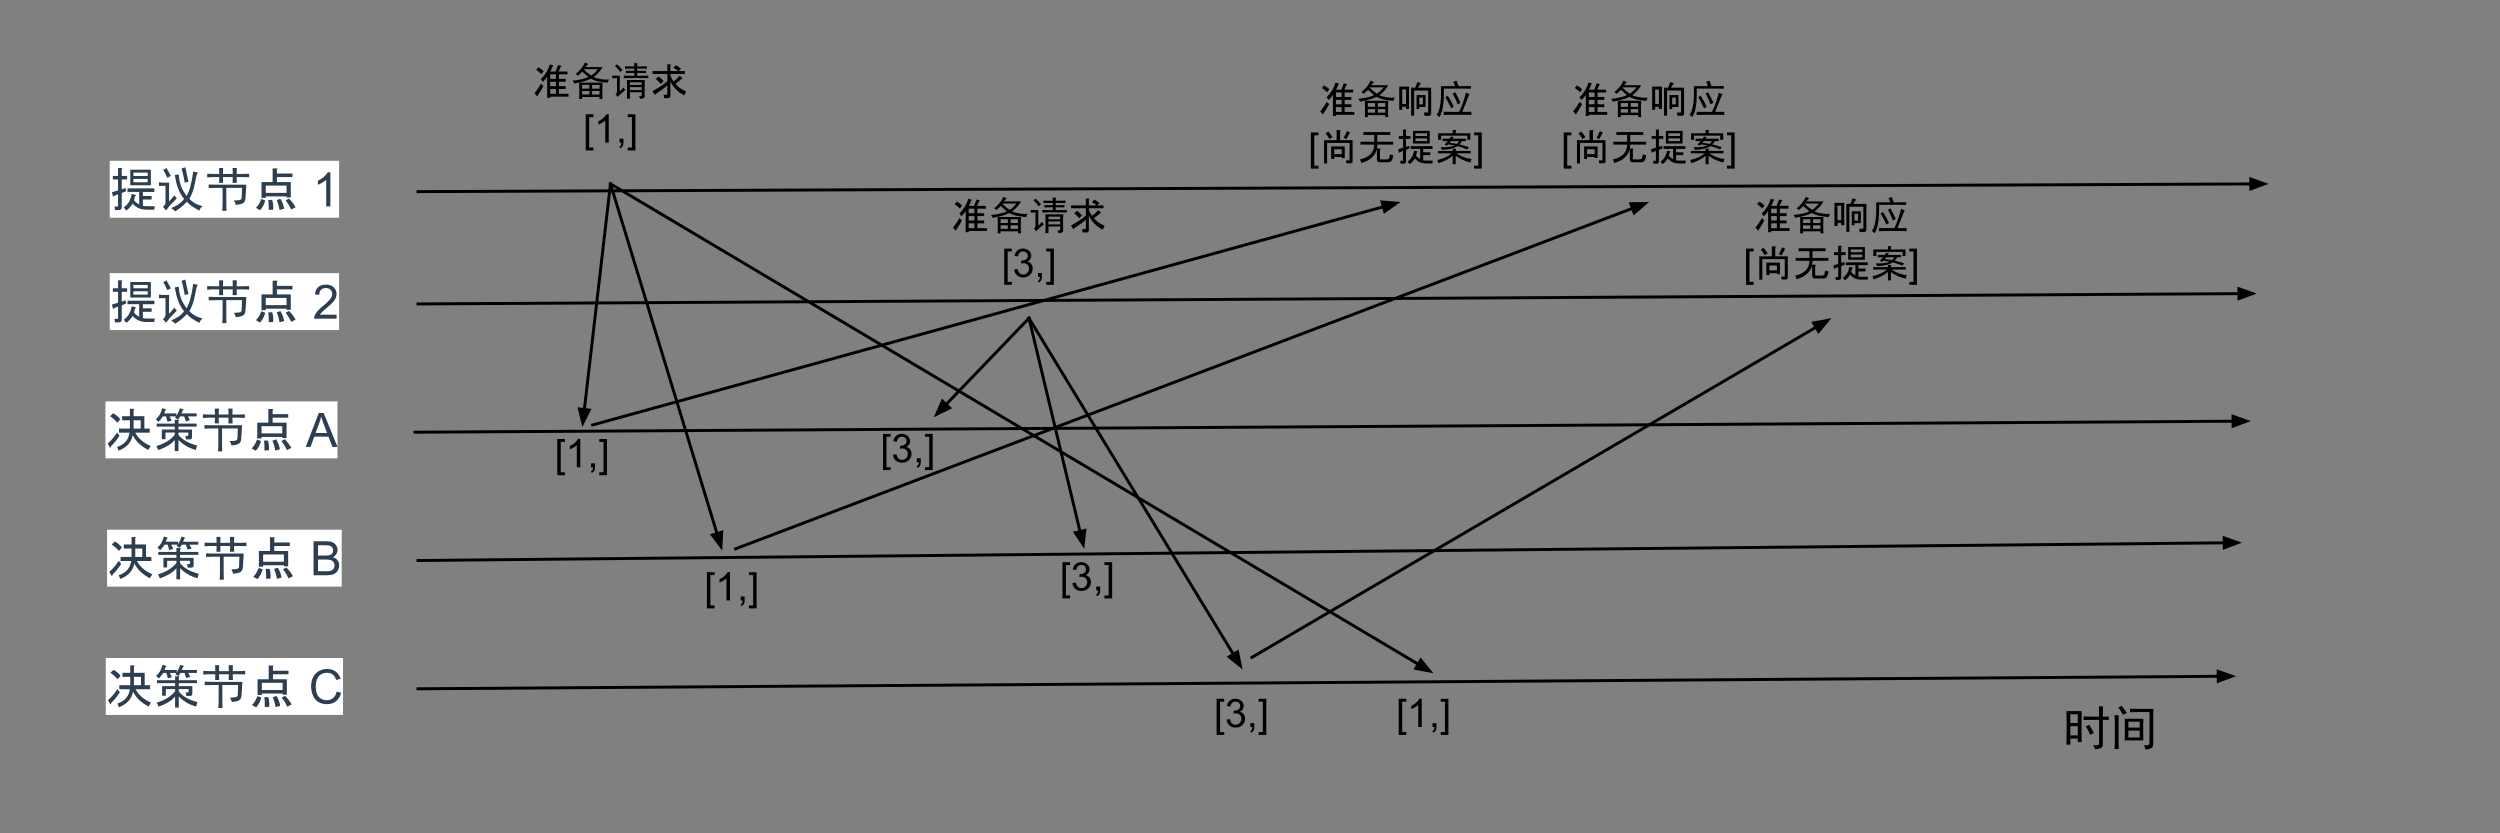 <svg version="1.1" viewBox="0.0 0.0 843.0 281.0" fill="none" stroke="none" stroke-linecap="square" stroke-miterlimit="10" xmlns:xlink="http://www.w3.org/1999/xlink" xmlns="http://www.w3.org/2000/svg"><rect x="0.0" y="0.0" width="843.0" height="281.0" fill="#808080" stroke="none"/><clipPath id="p.0"><path d="m0 0l843.0 0l0 281.0l-843.0 0l0 -281.0z" clip-rule="nonzero"/></clipPath><g clip-path="url(#p.0)"><path fill="#000000" fill-opacity="0.0" d="m0 0l843.0 0l0 281.0l-843.0 0z" fill-rule="evenodd"/><path fill="#000000" fill-opacity="0.0" d="m10.374 45.228l130.583 0l0 38.772l-130.583 0z" fill-rule="evenodd"/><path fill="#ffffff" d="m36.993 54.228l77.344 0l0 19.2l-77.344 0l0 -19.2z" fill-rule="nonzero"/><path fill="#000000" fill-opacity="0.0" d="m36.993 55.838l16.0 0l0 16.0l-16.0 0l0 -16.0z" fill-rule="nonzero"/><path fill="#2c3e50" d="m45.181 67.463q0.438 0.75 1.75 1.5l0 -4.25l-3.938 0l0 -1.188l9.062 0l0 1.188l-3.875 0l0 1.375l2.938 0l0 1.188l-2.938 0l0 2.125q0.562 0.125 1.438 0.125l2.562 0l-0.188 1.188l-2.5 0q-3.062 0 -4.75 -2.062q-1.125 1.75 -2.188 2.312l-0.812 -1.0q2.312 -1.75 2.625 -4.562l1.312 0.312q0.438 0.25 -0.125 0.375l-0.375 1.375zm-4.125 -3.625l1.25 -0.438l0.25 1.062l-1.5 0.625l0 4.75q0 1.0 -1.0 1.0l-1.25 0l-0.188 -1.188l0.938 0q0.25 0 0.25 -0.25l0 -3.875l-1.438 0.562q-0.125 0.438 -0.25 0.188l-0.375 -1.438l2.062 -0.625l0 -3.688l-1.75 0l0 -1.188l1.75 0l0 -2.688l1.188 0q0.5 0.062 0.062 0.375l0 2.312l1.812 0l0 1.188l-1.812 0l0 3.312zm2.875 -6.625l6.938 0l0 5.25l-6.938 0l0 -5.25zm1.062 1.0l0 1.125l4.812 0l0 -1.125l-4.812 0zm0 2.125l0 1.125l4.812 0l0 -1.125l-4.812 0z" fill-rule="nonzero"/><path fill="#000000" fill-opacity="0.0" d="m52.993 55.838l32 0l0 18.25l-32 0l0 -18.25z" fill-rule="nonzero"/><path fill="#2c3e50" d="m60.243 58.776q0.125 1.438 0.375 2.531q0.25 1.094 0.75 2.219q0.5 1.125 1.562 2.562q0.812 -1.562 1.156 -2.844q0.344 -1.281 0.594 -2.531q0.25 -1.25 0.438 -2.875q0.688 0.188 1.625 0.312q-0.375 0.562 -0.5 1.094q-0.125 0.531 -0.312 1.531q-0.188 1.0 -0.562 2.562q-0.375 1.562 -1.5 3.75q1 1.0 2 1.531q1.0 0.531 2.438 0.906q-0.688 0.5 -1.125 1.5q-1.625 -0.938 -2.375 -1.406q-0.75 -0.469 -1.812 -1.594q-1.125 1.25 -2.0 1.906q-0.875 0.656 -1.875 1.344q-0.562 -0.438 -1.375 -1.125q1.312 -0.5 2.469 -1.281q1.156 -0.781 1.844 -1.781q-1.188 -1.562 -1.75 -2.938q-0.562 -1.375 -0.844 -2.531q-0.281 -1.156 -0.531 -2.594q0.625 -0.062 1.312 -0.25zm-4.25 12.188q-0.438 -0.562 -1.062 -1.25q0.875 -0.562 0.875 -1.5l0 -5.562l-0.812 0q-0.625 0 -1.375 0.062l0 -1.25q0.75 0.125 1.375 0.125l2.062 0q-0.062 1.062 -0.062 2.438l0 3.938q0.688 -0.75 1.812 -2.062q0.25 0.312 0.812 1.0q-0.938 0.938 -1.875 1.906q-0.938 0.969 -1.75 2.156zm6.5 -14.562q0.688 3.0 1.062 4.938q-0.75 0.062 -1.25 0.25q-0.375 -2.25 -1.062 -4.812q0.562 -0.188 1.25 -0.375zm-6.375 0.25q1.0 1.688 1.5 2.688q-0.562 0.25 -1.188 0.625q-1.0 -2.125 -1.375 -2.688q0.562 -0.25 1.062 -0.625zm23.375 12.438q-0.125 -0.75 -0.625 -1.5q1.25 0 1.906 -0.125q0.656 -0.125 0.719 -0.75l0.125 -3.375l-5.312 0l0 5.438q0 1.125 0.062 2.312l-1.438 0q0.125 -1.125 0.125 -2.312l0 -5.438l-1.375 0q-2.062 0 -3.312 0.062l0 -1.188q1.312 0.062 2.688 0.062l10.0 0q-0.188 2.625 -0.25 4.25q-0.062 1.625 -0.938 2.031q-0.875 0.406 -2.375 0.531zm-4.312 -9.375q0 1.125 0.062 1.938l-1.375 0q0.062 -0.938 0.062 -1.938l-2.125 0q-0.875 0 -1.938 0.125l0 -1.25q1.062 0.062 1.938 0.062l2.125 0q0 -1.188 -0.062 -2.0l1.375 0q-0.062 0.812 -0.062 2.0l3.312 0q0 -1.25 -0.062 -2.0l1.438 0q-0.062 0.75 -0.062 2.0l2.0 0q1.188 0 2.188 -0.062l0 1.188q-1.0 -0.062 -2.188 -0.062l-2.0 0q0 1.0 0.062 1.938l-1.438 0q0.062 -1.0 0.062 -1.938l-3.312 0z" fill-rule="nonzero"/><path fill="#000000" fill-opacity="0.0" d="m84.993 55.838l16.0 0l0 16.0l-16.0 0l0 -16.0z" fill-rule="nonzero"/><path fill="#2c3e50" d="m97.431 66.963q1.25 1.188 2.25 2.938l-1.5 0.75q-0.875 -1.875 -1.875 -3.062l1.125 -0.625zm-2.875 0.062q1.062 1.75 1.25 3.375l-1.562 0.375q-0.25 -1.688 -0.938 -3.312l1.25 -0.438zm-8.25 3.062q1.125 -1.125 1.812 -3.0l1.312 0.5q-0.438 1.875 -1.75 3.312l-1.375 -0.812zm5.438 -2.688q0.5 1.188 0.375 3.312l-1.5 0.062q0.062 -2.125 -0.188 -3.312l1.312 -0.062zm4.875 -2.375l0 -2.438l-7.0 0l0 2.438l7.0 0zm-3.312 -8.25q0.5 0.062 0.062 0.375l0 1.375l5.25 0l0 1.188l-5.25 0l0 1.688l4.688 0l0 5.188l-1.438 0l0 -0.375l-7.0 0l0 0.5l-1.438 0l0 -5.312l3.75 0l0 -4.625l1.375 0z" fill-rule="nonzero"/><path fill="#000000" fill-opacity="0.0" d="m100.993 55.104l13.344 0l0 18.398l-13.344 0l0 -18.398z" fill-rule="nonzero"/><path fill="#2c3e50" d="m111.408 69.588l-1.406 0l0 -8.969q-0.516 0.484 -1.344 0.969q-0.812 0.484 -1.469 0.734l0 -1.359q1.172 -0.562 2.047 -1.344q0.891 -0.797 1.266 -1.531l0.906 0l0 11.5z" fill-rule="nonzero"/><path fill="#010000" fill-opacity="0.0" d="m114.337 55.104l0 0l0 18.398l0 0l0 -18.398z" fill-rule="nonzero"/><path fill="#000000" fill-opacity="0.0" d="m140.957 64.614l624.032 -2.614" fill-rule="evenodd"/><path stroke="#000000" stroke-width="1.0" stroke-linejoin="round" stroke-linecap="butt" d="m140.957 64.614l618.032 -2.589" fill-rule="evenodd"/><path fill="#000000" stroke="#000000" stroke-width="1.0" stroke-linecap="butt" d="m758.995 63.677l4.531 -1.671l-4.545 -1.633z" fill-rule="evenodd"/><path fill="#000000" fill-opacity="0.0" d="m10.374 83.101l130.583 0l0 38.772l-130.583 0z" fill-rule="evenodd"/><path fill="#ffffff" d="m36.993 92.101l77.344 0l0 19.2l-77.344 0l0 -19.2z" fill-rule="nonzero"/><path fill="#000000" fill-opacity="0.0" d="m36.993 93.711l16.0 0l0 16.0l-16.0 0l0 -16.0z" fill-rule="nonzero"/><path fill="#2c3e50" d="m45.181 105.336q0.438 0.75 1.75 1.5l0 -4.25l-3.938 0l0 -1.188l9.062 0l0 1.188l-3.875 0l0 1.375l2.938 0l0 1.188l-2.938 0l0 2.125q0.562 0.125 1.438 0.125l2.562 0l-0.188 1.188l-2.5 0q-3.062 0 -4.75 -2.062q-1.125 1.75 -2.188 2.312l-0.812 -1.0q2.312 -1.75 2.625 -4.562l1.312 0.312q0.438 0.25 -0.125 0.375l-0.375 1.375zm-4.125 -3.625l1.25 -0.438l0.25 1.062l-1.5 0.625l0 4.75q0 1.0 -1.0 1.0l-1.25 0l-0.188 -1.188l0.938 0q0.25 0 0.25 -0.25l0 -3.875l-1.438 0.562q-0.125 0.438 -0.25 0.188l-0.375 -1.438l2.062 -0.625l0 -3.688l-1.75 0l0 -1.188l1.75 0l0 -2.688l1.188 0q0.5 0.062 0.062 0.375l0 2.312l1.812 0l0 1.188l-1.812 0l0 3.312zm2.875 -6.625l6.938 0l0 5.25l-6.938 0l0 -5.25zm1.062 1.0l0 1.125l4.812 0l0 -1.125l-4.812 0zm0 2.125l0 1.125l4.812 0l0 -1.125l-4.812 0z" fill-rule="nonzero"/><path fill="#000000" fill-opacity="0.0" d="m52.993 93.711l32 0l0 18.25l-32 0l0 -18.25z" fill-rule="nonzero"/><path fill="#2c3e50" d="m60.243 96.649q0.125 1.438 0.375 2.531q0.25 1.094 0.75 2.219q0.5 1.125 1.562 2.562q0.812 -1.562 1.156 -2.844q0.344 -1.281 0.594 -2.531q0.25 -1.25 0.438 -2.875q0.688 0.188 1.625 0.312q-0.375 0.562 -0.5 1.094q-0.125 0.531 -0.312 1.531q-0.188 1.0 -0.562 2.562q-0.375 1.562 -1.5 3.75q1 1.0 2 1.531q1.0 0.531 2.438 0.906q-0.688 0.5 -1.125 1.5q-1.625 -0.938 -2.375 -1.406q-0.75 -0.469 -1.812 -1.594q-1.125 1.25 -2.0 1.906q-0.875 0.656 -1.875 1.344q-0.562 -0.438 -1.375 -1.125q1.312 -0.5 2.469 -1.281q1.156 -0.781 1.844 -1.781q-1.188 -1.562 -1.75 -2.938q-0.562 -1.375 -0.844 -2.531q-0.281 -1.156 -0.531 -2.594q0.625 -0.062 1.312 -0.25zm-4.25 12.188q-0.438 -0.562 -1.062 -1.25q0.875 -0.562 0.875 -1.5l0 -5.562l-0.812 0q-0.625 0 -1.375 0.062l0 -1.25q0.75 0.125 1.375 0.125l2.062 0q-0.062 1.062 -0.062 2.438l0 3.938q0.688 -0.75 1.812 -2.062q0.25 0.312 0.812 1.0q-0.938 0.938 -1.875 1.906q-0.938 0.969 -1.75 2.156zm6.5 -14.562q0.688 3.0 1.062 4.938q-0.75 0.062 -1.25 0.25q-0.375 -2.25 -1.062 -4.812q0.562 -0.188 1.25 -0.375zm-6.375 0.25q1.0 1.688 1.5 2.688q-0.562 0.25 -1.188 0.625q-1.0 -2.125 -1.375 -2.688q0.562 -0.25 1.062 -0.625zm23.375 12.438q-0.125 -0.75 -0.625 -1.5q1.25 0 1.906 -0.125q0.656 -0.125 0.719 -0.75l0.125 -3.375l-5.312 0l0 5.438q0 1.125 0.062 2.312l-1.438 0q0.125 -1.125 0.125 -2.312l0 -5.438l-1.375 0q-2.062 0 -3.312 0.062l0 -1.188q1.312 0.062 2.688 0.062l10.0 0q-0.188 2.625 -0.25 4.25q-0.062 1.625 -0.938 2.031q-0.875 0.406 -2.375 0.531zm-4.312 -9.375q0 1.125 0.062 1.938l-1.375 0q0.062 -0.938 0.062 -1.938l-2.125 0q-0.875 0 -1.938 0.125l0 -1.25q1.062 0.062 1.938 0.062l2.125 0q0 -1.188 -0.062 -2.0l1.375 0q-0.062 0.812 -0.062 2.0l3.312 0q0 -1.25 -0.062 -2.0l1.438 0q-0.062 0.75 -0.062 2.0l2.0 0q1.188 0 2.188 -0.062l0 1.188q-1.0 -0.062 -2.188 -0.062l-2.0 0q0 1.0 0.062 1.938l-1.438 0q0.062 -1.0 0.062 -1.938l-3.312 0z" fill-rule="nonzero"/><path fill="#000000" fill-opacity="0.0" d="m84.993 93.711l16.0 0l0 16.0l-16.0 0l0 -16.0z" fill-rule="nonzero"/><path fill="#2c3e50" d="m97.431 104.836q1.25 1.188 2.25 2.938l-1.5 0.75q-0.875 -1.875 -1.875 -3.062l1.125 -0.625zm-2.875 0.062q1.062 1.75 1.25 3.375l-1.562 0.375q-0.25 -1.688 -0.938 -3.312l1.25 -0.438zm-8.25 3.062q1.125 -1.125 1.812 -3.0l1.312 0.5q-0.438 1.875 -1.75 3.312l-1.375 -0.812zm5.438 -2.688q0.5 1.188 0.375 3.312l-1.5 0.062q0.062 -2.125 -0.188 -3.312l1.312 -0.062zm4.875 -2.375l0 -2.438l-7.0 0l0 2.438l7.0 0zm-3.312 -8.25q0.5 0.062 0.062 0.375l0 1.375l5.25 0l0 1.188l-5.25 0l0 1.688l4.688 0l0 5.188l-1.438 0l0 -0.375l-7.0 0l0 0.5l-1.438 0l0 -5.312l3.75 0l0 -4.625l1.375 0z" fill-rule="nonzero"/><path fill="#000000" fill-opacity="0.0" d="m100.993 92.977l13.344 0l0 18.398l-13.344 0l0 -18.398z" fill-rule="nonzero"/><path fill="#2c3e50" d="m113.501 106.102l0 1.359l-7.578 0q-0.016 -0.516 0.172 -0.984q0.281 -0.766 0.922 -1.516q0.641 -0.75 1.844 -1.734q1.859 -1.531 2.516 -2.422q0.656 -0.906 0.656 -1.703q0 -0.828 -0.594 -1.406q-0.594 -0.578 -1.562 -0.578q-1.016 0 -1.625 0.609q-0.609 0.609 -0.609 1.688l-1.453 -0.141q0.156 -1.625 1.125 -2.469q0.969 -0.844 2.594 -0.844q1.656 0 2.609 0.922q0.969 0.906 0.969 2.25q0 0.688 -0.281 1.359q-0.281 0.656 -0.938 1.391q-0.656 0.734 -2.172 2.016q-1.266 1.062 -1.625 1.453q-0.359 0.375 -0.594 0.75l5.625 0z" fill-rule="nonzero"/><path fill="#000000" fill-opacity="0.0" d="m114.337 92.977l0 0l0 18.398l0 0l0 -18.398z" fill-rule="nonzero"/><path fill="#000000" fill-opacity="0.0" d="m140.957 102.487l620.032 -3.496" fill-rule="evenodd"/><path stroke="#000000" stroke-width="1.0" stroke-linejoin="round" stroke-linecap="butt" d="m140.957 102.487l614.032 -3.462" fill-rule="evenodd"/><path fill="#000000" stroke="#000000" stroke-width="1.0" stroke-linecap="butt" d="m754.998 100.676l4.529 -1.677l-4.547 -1.626z" fill-rule="evenodd"/><path fill="#000000" fill-opacity="0.0" d="m9.382 126.357l130.583 0l0 38.772l-130.583 0z" fill-rule="evenodd"/><path fill="#ffffff" d="m35.556 135.357l78.234 0l0 19.2l-78.234 0l0 -19.2z" fill-rule="nonzero"/><path fill="#000000" fill-opacity="0.0" d="m35.556 136.967l32 0l0 16.0l-32 0l0 -16.0z" fill-rule="nonzero"/><path fill="#2c3e50" d="m45.056 140.342l3.625 0l0 4.188l1.812 0l0 1.375l-4.875 0q1.5 2.875 5.188 4.5l-0.812 1.312q-3.688 -1.875 -5.25 -5.0q-0.625 3.625 -4.75 5.25l-0.5 -1.25q3.688 -1.25 4.188 -4.812l-3.562 0l0 -1.375l3.688 0l0 -2.812l-2.625 0l0 -1.375l2.625 0l0 -2.5l1.188 0q0.5 0.062 0.062 0.375l0 2.125zm2.375 4.188l0 -2.812l-2.375 0l0 2.812l2.375 0zm-9.25 -5.188q1.438 0.812 2.375 2.0l-1.0 1.188q-1.0 -1.188 -2.438 -2.188l1.062 -1.0zm-1.875 10.25q1.75 -1.562 3.188 -3.75l0.812 1.062q-1.375 2.125 -2.875 3.562q-0.188 1.0 -0.5 0.188l-0.625 -1.062zm29.75 2.125q-3.313 -0.812 -5.875 -3.375l0 3.75l-1.25 0l0 -3.75q-1.688 2.062 -5.562 3.438l-0.625 -1.375q4.062 -1.188 6.188 -3.812l0 -0.75l-3.125 0l0 2.25l-1.25 0l0 -3.25l4.375 0l0 -1.0l-6.125 0l0 -1.0l6.125 0l0 -1.312l1.188 0q0.5 0.062 0.062 0.375l0 0.938l6.125 0l0 1.0l-6.125 0l0 1.0l4.563 0l0 2.438q0 0.875 -0.75 0.875l-1.25 0l-0.25 -1.188l0.75 0q0.25 0 0.25 -0.25l0 -0.875l-3.312 0l0 0.812q1.938 2.438 6.25 3.562l-0.375 1.5zm-4.438 -13.375q-0.25 0.625 -0.438 1.062l5.125 0l0 1.0l-2.938 0l0.688 1.312l-1.375 0.375l-0.562 -1.688l-1.375 0q-0.5 0.875 -0.75 1.062l-1.0 -0.688l0.375 -0.375l-2.188 0l0.688 1.438l-1.375 0.375l-0.5 -1.812l-1.062 0q-0.562 0.938 -1.5 1.875l-0.875 -0.938q1.625 -1.312 2.125 -3.688l1.25 0.375q0.25 0.25 -0.188 0.312q-0.188 0.562 -0.375 1.062l4.125 0l0 0.812q0.875 -1.375 1.125 -2.562l1.188 0.375q0.25 0.25 -0.188 0.312z" fill-rule="nonzero"/><path fill="#000000" fill-opacity="0.0" d="m67.556 136.967l16 0l0 18.25l-16 0l0 -18.25z" fill-rule="nonzero"/><path fill="#2c3e50" d="m78.056 150.217q-0.125 -0.75 -0.625 -1.5q1.25 0 1.906 -0.125q0.656 -0.125 0.719 -0.75l0.125 -3.375l-5.312 0l0 5.438q0 1.125 0.062 2.312l-1.438 0q0.125 -1.125 0.125 -2.312l0 -5.438l-1.375 0q-2.062 0 -3.312 0.062l0 -1.188q1.312 0.062 2.688 0.062l10 0q-0.188 2.625 -0.25 4.25q-0.062 1.625 -0.938 2.031q-0.875 0.406 -2.375 0.531zm-4.312 -9.375q0 1.125 0.062 1.938l-1.375 0q0.062 -0.938 0.062 -1.938l-2.125 0q-0.875 0 -1.938 0.125l0 -1.25q1.062 0.062 1.938 0.062l2.125 0q0 -1.188 -0.062 -2.0l1.375 0q-0.062 0.812 -0.062 2.0l3.312 0q0 -1.25 -0.062 -2.0l1.438 0q-0.062 0.75 -0.062 2.0l2.0 0q1.188 0 2.188 -0.062l0 1.188q-1.0 -0.062 -2.188 -0.062l-2.0 0q0 1.0 0.062 1.938l-1.438 0q0.062 -1.0 0.062 -1.938l-3.312 0z" fill-rule="nonzero"/><path fill="#000000" fill-opacity="0.0" d="m83.556 136.967l16.0 0l0 16.0l-16.0 0l0 -16.0z" fill-rule="nonzero"/><path fill="#2c3e50" d="m95.994 148.092q1.25 1.188 2.25 2.938l-1.5 0.75q-0.875 -1.875 -1.875 -3.062l1.125 -0.625zm-2.875 0.062q1.062 1.75 1.25 3.375l-1.562 0.375q-0.25 -1.688 -0.938 -3.312l1.25 -0.438zm-8.25 3.062q1.125 -1.125 1.812 -3.0l1.312 0.5q-0.438 1.875 -1.75 3.312l-1.375 -0.812zm5.438 -2.688q0.5 1.188 0.375 3.312l-1.5 0.062q0.062 -2.125 -0.188 -3.312l1.312 -0.062zm4.875 -2.375l0 -2.438l-7.0 0l0 2.438l7.0 0zm-3.312 -8.25q0.5 0.062 0.062 0.375l0 1.375l5.25 0l0 1.188l-5.25 0l0 1.688l4.688 0l0 5.188l-1.438 0l0 -0.375l-7.0 0l0 0.5l-1.438 0l0 -5.312l3.75 0l0 -4.625l1.375 0z" fill-rule="nonzero"/><path fill="#000000" fill-opacity="0.0" d="m99.556 136.233l14.234 0l0 18.398l-14.234 0l0 -18.398z" fill-rule="nonzero"/><path fill="#2c3e50" d="m103.087 150.717l4.406 -11.453l1.641 0l4.688 11.453l-1.734 0l-1.328 -3.469l-4.797 0l-1.25 3.469l-1.625 0zm3.312 -4.703l3.891 0l-1.203 -3.172q-0.547 -1.453 -0.812 -2.375q-0.219 1.094 -0.609 2.188l-1.266 3.359z" fill-rule="nonzero"/><path fill="#010000" fill-opacity="0.0" d="m113.79 136.233l0 0l0 18.398l0 0l0 -18.398z" fill-rule="nonzero"/><path fill="#000000" fill-opacity="0.0" d="m139.965 145.743l619.024 -3.748" fill-rule="evenodd"/><path stroke="#000000" stroke-width="1.0" stroke-linejoin="round" stroke-linecap="butt" d="m139.965 145.743l613.024 -3.712" fill-rule="evenodd"/><path fill="#000000" stroke="#000000" stroke-width="1.0" stroke-linecap="butt" d="m752.998 143.683l4.528 -1.679l-4.548 -1.624z" fill-rule="evenodd"/><path fill="#000000" fill-opacity="0.0" d="m10.374 169.615l130.583 0l0 38.772l-130.583 0z" fill-rule="evenodd"/><path fill="#ffffff" d="m36.107 178.615l79.117 0l0 19.2l-79.117 0l0 -19.2z" fill-rule="nonzero"/><path fill="#000000" fill-opacity="0.0" d="m36.107 180.225l32 0l0 16.0l-32 0l0 -16.0z" fill-rule="nonzero"/><path fill="#2c3e50" d="m45.607 183.6l3.625 0l0 4.188l1.812 0l0 1.375l-4.875 0q1.5 2.875 5.188 4.5l-0.812 1.312q-3.688 -1.875 -5.25 -5.0q-0.625 3.625 -4.75 5.25l-0.5 -1.25q3.688 -1.25 4.188 -4.812l-3.562 0l0 -1.375l3.688 0l0 -2.812l-2.625 0l0 -1.375l2.625 0l0 -2.5l1.188 0q0.5 0.062 0.062 0.375l0 2.125zm2.375 4.188l0 -2.812l-2.375 0l0 2.812l2.375 0zm-9.25 -5.188q1.438 0.812 2.375 2.0l-1.0 1.188q-1.0 -1.188 -2.438 -2.188l1.062 -1.0zm-1.875 10.25q1.75 -1.562 3.188 -3.75l0.812 1.062q-1.375 2.125 -2.875 3.562q-0.188 1.0 -0.5 0.188l-0.625 -1.062zm29.75 2.125q-3.312 -0.812 -5.875 -3.375l0 3.75l-1.25 0l0 -3.75q-1.688 2.062 -5.562 3.438l-0.625 -1.375q4.062 -1.188 6.188 -3.812l0 -0.75l-3.125 0l0 2.25l-1.25 0l0 -3.25l4.375 0l0 -1.0l-6.125 0l0 -1.0l6.125 0l0 -1.312l1.188 0q0.5 0.062 0.062 0.375l0 0.938l6.125 0l0 1.0l-6.125 0l0 1.0l4.562 0l0 2.438q0 0.875 -0.75 0.875l-1.25 0l-0.25 -1.188l0.75 0q0.25 0 0.25 -0.25l0 -0.875l-3.312 0l0 0.812q1.938 2.438 6.25 3.562l-0.375 1.5zm-4.437 -13.375q-0.25 0.625 -0.438 1.062l5.125 0l0 1.0l-2.937 0l0.687 1.312l-1.375 0.375l-0.562 -1.688l-1.375 0q-0.5 0.875 -0.75 1.062l-1.0 -0.688l0.375 -0.375l-2.188 0l0.688 1.438l-1.375 0.375l-0.5 -1.812l-1.062 0q-0.562 0.938 -1.5 1.875l-0.875 -0.938q1.625 -1.312 2.125 -3.688l1.25 0.375q0.25 0.25 -0.188 0.312q-0.188 0.562 -0.375 1.062l4.125 0l0 0.812q0.875 -1.375 1.125 -2.562l1.188 0.375q0.25 0.25 -0.188 0.312z" fill-rule="nonzero"/><path fill="#000000" fill-opacity="0.0" d="m68.107 180.225l16.0 0l0 18.25l-16.0 0l0 -18.25z" fill-rule="nonzero"/><path fill="#2c3e50" d="m78.607 193.475q-0.125 -0.75 -0.625 -1.5q1.25 0 1.906 -0.125q0.656 -0.125 0.719 -0.75l0.125 -3.375l-5.312 0l0 5.438q0 1.125 0.062 2.312l-1.438 0q0.125 -1.125 0.125 -2.312l0 -5.438l-1.375 0q-2.062 0 -3.312 0.062l0 -1.188q1.312 0.062 2.688 0.062l10.0 0q-0.188 2.625 -0.25 4.25q-0.062 1.625 -0.938 2.031q-0.875 0.406 -2.375 0.531zm-4.312 -9.375q0 1.125 0.062 1.938l-1.375 0q0.062 -0.938 0.062 -1.938l-2.125 0q-0.875 0 -1.938 0.125l0 -1.25q1.062 0.062 1.938 0.062l2.125 0q0 -1.188 -0.062 -2.0l1.375 0q-0.062 0.812 -0.062 2.0l3.312 0q0 -1.25 -0.062 -2.0l1.438 0q-0.062 0.75 -0.062 2.0l2.0 0q1.188 0 2.188 -0.062l0 1.188q-1.0 -0.062 -2.188 -0.062l-2.0 0q0 1.0 0.062 1.938l-1.438 0q0.062 -1.0 0.062 -1.938l-3.312 0z" fill-rule="nonzero"/><path fill="#000000" fill-opacity="0.0" d="m84.107 180.225l16.0 0l0 16.0l-16.0 0l0 -16.0z" fill-rule="nonzero"/><path fill="#2c3e50" d="m96.544 191.35q1.25 1.188 2.25 2.938l-1.5 0.75q-0.875 -1.875 -1.875 -3.062l1.125 -0.625zm-2.875 0.062q1.062 1.75 1.25 3.375l-1.562 0.375q-0.25 -1.688 -0.938 -3.312l1.25 -0.438zm-8.25 3.062q1.125 -1.125 1.812 -3.0l1.312 0.5q-0.438 1.875 -1.75 3.312l-1.375 -0.812zm5.438 -2.688q0.5 1.188 0.375 3.312l-1.5 0.062q0.062 -2.125 -0.188 -3.312l1.312 -0.062zm4.875 -2.375l0 -2.438l-7.0 0l0 2.438l7.0 0zm-3.312 -8.25q0.5 0.062 0.062 0.375l0 1.375l5.25 0l0 1.188l-5.25 0l0 1.688l4.688 0l0 5.188l-1.438 0l0 -0.375l-7.0 0l0 0.5l-1.438 0l0 -5.312l3.75 0l0 -4.625l1.375 0z" fill-rule="nonzero"/><path fill="#000000" fill-opacity="0.0" d="m100.107 179.491l15.117 0l0 18.398l-15.117 0l0 -18.398z" fill-rule="nonzero"/><path fill="#2c3e50" d="m105.724 193.975l0 -11.453l4.297 0q1.312 0 2.109 0.344q0.797 0.344 1.234 1.078q0.453 0.719 0.453 1.5q0 0.734 -0.406 1.391q-0.391 0.641 -1.188 1.047q1.031 0.297 1.594 1.031q0.562 0.734 0.562 1.734q0 0.812 -0.344 1.5q-0.344 0.688 -0.844 1.062q-0.5 0.375 -1.25 0.578q-0.75 0.188 -1.844 0.188l-4.375 0zm1.516 -6.641l2.484 0q1.0 0 1.438 -0.141q0.578 -0.172 0.875 -0.562q0.297 -0.406 0.297 -1.0q0 -0.578 -0.281 -1.0q-0.266 -0.438 -0.781 -0.594q-0.5 -0.172 -1.734 -0.172l-2.297 0l0 3.469zm0 5.281l2.859 0q0.734 0 1.031 -0.047q0.516 -0.094 0.859 -0.312q0.359 -0.219 0.578 -0.641q0.234 -0.422 0.234 -0.969q0 -0.641 -0.328 -1.109q-0.328 -0.469 -0.906 -0.656q-0.578 -0.203 -1.672 -0.203l-2.656 0l0 3.938z" fill-rule="nonzero"/><path fill="#000000" fill-opacity="0.0" d="m115.224 179.491l0 0l0 18.398l0 0l0 -18.398z" fill-rule="nonzero"/><path fill="#000000" fill-opacity="0.0" d="m140.957 189.001l615.055 -6.016" fill-rule="evenodd"/><path stroke="#000000" stroke-width="1.0" stroke-linejoin="round" stroke-linecap="butt" d="m140.957 189.001l609.055 -5.957" fill-rule="evenodd"/><path fill="#000000" stroke="#000000" stroke-width="1.0" stroke-linecap="butt" d="m750.028 184.696l4.522 -1.696l-4.554 -1.607z" fill-rule="evenodd"/><path fill="#000000" fill-opacity="0.0" d="m10.374 212.873l130.583 0l0 38.772l-130.583 0z" fill-rule="evenodd"/><path fill="#ffffff" d="m35.665 221.873l80.0 0l0 19.2l-80.0 0l0 -19.2z" fill-rule="nonzero"/><path fill="#000000" fill-opacity="0.0" d="m35.665 223.483l32 0l0 16.0l-32 0l0 -16.0z" fill-rule="nonzero"/><path fill="#2c3e50" d="m45.165 226.858l3.625 0l0 4.188l1.812 0l0 1.375l-4.875 0q1.5 2.875 5.188 4.5l-0.812 1.312q-3.688 -1.875 -5.25 -5.0q-0.625 3.625 -4.75 5.25l-0.5 -1.25q3.688 -1.25 4.188 -4.812l-3.562 0l0 -1.375l3.688 0l0 -2.812l-2.625 0l0 -1.375l2.625 0l0 -2.5l1.188 0q0.5 0.062 0.062 0.375l0 2.125zm2.375 4.188l0 -2.812l-2.375 0l0 2.812l2.375 0zm-9.25 -5.188q1.438 0.812 2.375 2.0l-1.0 1.188q-1.0 -1.188 -2.438 -2.188l1.062 -1.0zm-1.875 10.25q1.75 -1.562 3.188 -3.75l0.812 1.062q-1.375 2.125 -2.875 3.562q-0.188 1.0 -0.5 0.188l-0.625 -1.062zm29.75 2.125q-3.312 -0.812 -5.875 -3.375l0 3.75l-1.25 0l0 -3.75q-1.688 2.062 -5.562 3.438l-0.625 -1.375q4.062 -1.188 6.188 -3.812l0 -0.75l-3.125 0l0 2.25l-1.25 0l0 -3.25l4.375 0l0 -1.0l-6.125 0l0 -1.0l6.125 0l0 -1.312l1.188 0q0.5 0.062 0.062 0.375l0 0.938l6.125 0l0 1.0l-6.125 0l0 1.0l4.562 0l0 2.438q0 0.875 -0.75 0.875l-1.25 0l-0.25 -1.188l0.75 0q0.25 0 0.25 -0.25l0 -0.875l-3.312 0l0 0.812q1.938 2.438 6.25 3.562l-0.375 1.5zm-4.437 -13.375q-0.25 0.625 -0.438 1.062l5.125 0l0 1.0l-2.937 0l0.687 1.312l-1.375 0.375l-0.562 -1.688l-1.375 0q-0.5 0.875 -0.75 1.062l-1.0 -0.688l0.375 -0.375l-2.188 0l0.688 1.438l-1.375 0.375l-0.5 -1.812l-1.062 0q-0.562 0.938 -1.5 1.875l-0.875 -0.938q1.625 -1.312 2.125 -3.688l1.25 0.375q0.25 0.25 -0.188 0.312q-0.188 0.562 -0.375 1.062l4.125 0l0 0.812q0.875 -1.375 1.125 -2.562l1.188 0.375q0.25 0.25 -0.188 0.312z" fill-rule="nonzero"/><path fill="#000000" fill-opacity="0.0" d="m67.665 223.483l16.0 0l0 18.25l-16.0 0l0 -18.25z" fill-rule="nonzero"/><path fill="#2c3e50" d="m78.165 236.733q-0.125 -0.75 -0.625 -1.5q1.25 0 1.906 -0.125q0.656 -0.125 0.719 -0.75l0.125 -3.375l-5.312 0l0 5.438q0 1.125 0.062 2.312l-1.438 0q0.125 -1.125 0.125 -2.312l0 -5.438l-1.375 0q-2.062 0 -3.312 0.062l0 -1.188q1.312 0.062 2.688 0.062l10.0 0q-0.188 2.625 -0.25 4.25q-0.062 1.625 -0.938 2.031q-0.875 0.406 -2.375 0.531zm-4.312 -9.375q0 1.125 0.062 1.938l-1.375 0q0.062 -0.938 0.062 -1.938l-2.125 0q-0.875 0 -1.938 0.125l0 -1.25q1.062 0.062 1.938 0.062l2.125 0q0 -1.188 -0.062 -2.0l1.375 0q-0.062 0.812 -0.062 2.0l3.312 0q0 -1.25 -0.062 -2.0l1.438 0q-0.062 0.75 -0.062 2.0l2.0 0q1.188 0 2.188 -0.062l0 1.188q-1.0 -0.062 -2.188 -0.062l-2.0 0q0 1.0 0.062 1.938l-1.438 0q0.062 -1.0 0.062 -1.938l-3.312 0z" fill-rule="nonzero"/><path fill="#000000" fill-opacity="0.0" d="m83.665 223.483l16.0 0l0 16.0l-16.0 0l0 -16.0z" fill-rule="nonzero"/><path fill="#2c3e50" d="m96.103 234.608q1.25 1.188 2.25 2.938l-1.5 0.75q-0.875 -1.875 -1.875 -3.062l1.125 -0.625zm-2.875 0.062q1.062 1.75 1.25 3.375l-1.562 0.375q-0.25 -1.688 -0.938 -3.312l1.25 -0.438zm-8.25 3.062q1.125 -1.125 1.812 -3.0l1.312 0.5q-0.438 1.875 -1.75 3.312l-1.375 -0.812zm5.438 -2.688q0.5 1.188 0.375 3.312l-1.5 0.062q0.062 -2.125 -0.188 -3.312l1.312 -0.062zm4.875 -2.375l0 -2.438l-7.0 0l0 2.438l7.0 0zm-3.312 -8.25q0.5 0.062 0.062 0.375l0 1.375l5.25 0l0 1.188l-5.25 0l0 1.688l4.688 0l0 5.188l-1.438 0l0 -0.375l-7.0 0l0 0.5l-1.438 0l0 -5.312l3.75 0l0 -4.625l1.375 0z" fill-rule="nonzero"/><path fill="#000000" fill-opacity="0.0" d="m99.665 222.748l16.0 0l0 18.398l-16.0 0l0 -18.398z" fill-rule="nonzero"/><path fill="#2c3e50" d="m113.517 233.217l1.516 0.375q-0.469 1.875 -1.719 2.859q-1.234 0.984 -3.016 0.984q-1.859 0 -3.016 -0.75q-1.156 -0.766 -1.766 -2.188q-0.609 -1.438 -0.609 -3.078q0 -1.797 0.688 -3.125q0.688 -1.328 1.938 -2.016q1.266 -0.703 2.781 -0.703q1.719 0 2.891 0.875q1.172 0.875 1.641 2.469l-1.5 0.344q-0.391 -1.25 -1.156 -1.812q-0.75 -0.578 -1.906 -0.578q-1.312 0 -2.203 0.641q-0.891 0.625 -1.25 1.703q-0.359 1.062 -0.359 2.188q0 1.469 0.422 2.562q0.438 1.078 1.328 1.625q0.906 0.531 1.953 0.531q1.266 0 2.141 -0.734q0.891 -0.734 1.203 -2.172z" fill-rule="nonzero"/><path fill="#000000" fill-opacity="0.0" d="m115.665 222.748l0 0l0 18.398l0 0l0 -18.398z" fill-rule="nonzero"/><path fill="#000000" fill-opacity="0.0" d="m140.957 232.259l613.039 -4.252" fill-rule="evenodd"/><path stroke="#000000" stroke-width="1.0" stroke-linejoin="round" stroke-linecap="butt" d="m140.957 232.259l607.04 -4.21" fill-rule="evenodd"/><path fill="#000000" stroke="#000000" stroke-width="1.0" stroke-linecap="butt" d="m748.008 229.7l4.526 -1.683l-4.549 -1.62z" fill-rule="evenodd"/><path fill="#000000" fill-opacity="0.0" d="m676.131 226.87l70.992 0l0 38.772l-70.992 0z" fill-rule="evenodd"/><path fill="#000000" d="m701.94 239.793q-0.062 2.25 -0.062 5.438q0 3.188 0.062 5.0l-1.312 0l0 -1.188l-2.5 0l0 2.062l-1.312 0q0.062 -2.875 0.062 -5.75q0 -2.938 -0.062 -5.562l5.125 0zm5.875 1.875q0 -1.875 -0.062 -3.5l1.375 0q-0.062 1.625 -0.062 3.5q0.938 0 2.0 -0.062l0 1.188q-1.062 -0.062 -2.0 -0.062l0 8.375q0 0.938 -0.75 1.188q-0.75 0.25 -1.938 0.375q0 -0.75 -0.688 -1.438q1.188 0.125 1.656 0.062q0.469 -0.062 0.469 -0.812l0 -7.75q-3.125 0 -5.25 0.062l0 -1.188q2.0 0.062 5.25 0.062zm-7.188 6.312l0 -3.125l-2.5 0l0 3.125l2.5 0zm0 -4.188l0 -2.938l-2.5 0l0 2.938l2.5 0zm3.875 0.625q0.812 1.312 1.562 2.812q-0.625 0.188 -1.312 0.562q-0.5 -1.5 -1.438 -2.812q0.562 -0.25 1.188 -0.562zm18.25 -2.062q-0.062 1.188 -0.062 2.062l0 3.312q0 0.812 0.062 1.938l-6.312 0q0.062 -1.125 0.062 -2.0l0 -3.25q0 -0.875 -0.062 -2.062l6.312 0zm3.375 -3.312q-0.062 1.188 -0.062 2.375l0 9.188q0.062 1.438 -0.781 1.75q-0.844 0.312 -1.844 0.438q-0.062 -0.75 -0.5 -1.5q1.188 0.062 1.531 -0.125q0.344 -0.188 0.344 -0.812l0 -10.25l-3.75 0q-1.5 0 -2.812 0.062l0 -1.188q1.312 0.062 2.812 0.062l5.062 0zm-13.125 13.5q0.125 -1.25 0.125 -2.625l0 -6.562q0 -1.312 -0.125 -2.188l1.438 0q-0.062 0.938 -0.062 1.812l0 7.0q0 1.25 0.062 2.562l-1.438 0zm8.5 -3.875l0 -2.312l-3.812 0l0 2.312l3.812 0zm0 -3.312l0 -2.0l-3.812 0l0 2.0l3.812 0zm-6.062 -7.375q0.562 0.75 1.75 2.375q-0.688 0.312 -1.312 0.688q-0.625 -1.25 -1.562 -2.375q0.688 -0.5 1.125 -0.688z" fill-rule="nonzero"/><path fill="#000000" fill-opacity="0.0" d="m145.357 10.282l121.008 0l0 51.717l-121.008 0z" fill-rule="evenodd"/><path fill="#000000" d="m187.361 24.113l0.812 -2.141l1.062 0.25q0.203 0.203 -0.156 0.266l-0.703 1.625l2.984 0l0 0.953l-2.891 0l0 1.531l2.281 0l0 0.969l-2.281 0l0 1.469l2.281 0l0 0.969l-2.281 0l0 1.625l3.25 0l0 0.969l-6.188 0l0 0.406l-1.016 0l0 -7.125q-0.469 0.719 -1.422 1.734l-0.719 -0.922q2.281 -2.234 3.0 -4.969l1.109 0.297q0.266 0.203 -0.094 0.266q-0.25 0.812 -0.812 1.828l1.781 0zm-7.109 7.312q1.156 -1.375 2.172 -3.203l0.812 0.812q-0.859 1.672 -1.922 3.156q0 0.406 -0.203 0.297l-0.859 -1.063zm7.203 -4.828l0 -1.531l-1.922 0l0 1.531l1.922 0zm0 0.969l-1.922 0l0 1.469l1.922 0l0 -1.469zm0 2.438l-1.922 0l0 1.625l1.922 0l0 -1.625zm-5.938 -7.312q1.172 0.609 1.781 1.359l-0.766 0.922q-0.719 -0.766 -1.734 -1.422l0.719 -0.859z" fill-rule="nonzero"/><path fill="#000000" d="m203.158 27.863q-0.062 0.938 -0.062 2.766q0 1.766 0.062 2.75l-1.0 0l0 -0.672l-5.875 0l0 0.672l-0.984 0q0.047 -0.984 0.047 -2.75q0 -1.828 -0.047 -2.766l7.859 0zm-9.531 0.312q-0.109 -0.469 -0.578 -0.984q1.312 -0.109 2.844 -0.422q1.531 -0.312 2.469 -0.828q-1.188 -0.984 -1.969 -1.766q-0.625 0.625 -1.469 1.344q-0.469 -0.406 -0.828 -0.562q2.031 -1.562 3.172 -3.906q0.531 0.312 1.094 0.516l-0.406 0.422q-0.156 0.156 -0.531 0.625l5.781 0q-0.469 0.875 -1.234 1.734q-0.75 0.859 -1.781 1.641q0.828 0.422 2.406 0.688q1.594 0.25 2.797 0.141q-0.312 0.531 -0.469 1.094q-1.875 -0.203 -3.125 -0.438q-1.25 -0.234 -2.547 -0.906q-1.453 0.672 -3.047 1.047q-1.594 0.359 -2.578 0.562zm3.281 -4.688q1.094 1.047 2.438 1.984q1.094 -0.672 2.297 -2.141l-4.578 0l-0.156 0.156zm5.25 6.406l0 -1.25l-2.5 0l0 1.25l2.5 0zm-3.422 0l0 -1.25l-2.453 0l0 1.25l2.453 0zm3.422 1.984l0 -1.203l-2.5 0l0 1.203l2.5 0zm-3.422 0l0 -1.203l-2.453 0l0 1.203l2.453 0zm12.703 -2.812q0 -0.891 -0.062 -2.094l6.047 0q-0.062 0.891 -0.062 1.781l0 3.75q0 0.469 -0.344 0.594q-0.328 0.125 -1.156 0.281q-0.109 -0.469 -0.422 -0.938q0.938 0 0.938 -0.312l0 -1.031l-3.953 0l0 2.188l-1.047 0q0.062 -1.047 0.062 -2.031l0 -2.188zm-1.094 -3.547q0.828 0.047 3.531 0.047l0 -0.984q-1.969 0 -2.812 0.062l0 -0.781q0.844 0.047 2.812 0.047l0 -0.781q-2.234 0 -3.125 0.047l0 -0.828q0.938 0.047 3.125 0.047q0 -0.562 -0.047 -1.094l1.094 0q-0.062 0.578 -0.062 1.094q2.453 0 3.281 -0.047l0 0.828q-0.828 -0.047 -3.281 -0.047l0 0.781q2.297 0 2.969 -0.047l0 0.781q-0.781 -0.062 -2.969 -0.062l0 0.984q2.969 0 3.75 -0.047l0 0.828q-0.672 -0.047 -4.062 -0.047q-3.328 0 -4.203 0.047l0 -0.828zm0.516 4.844q-0.672 0.516 -1.406 1.172q-0.734 0.656 -1.203 1.172q-0.359 -0.578 -0.719 -0.938q0.516 -0.359 0.516 -0.984l0 -4.438q-0.781 0 -1.609 0.062l0 -0.938q0.672 0.047 1.094 0.047l1.5 0q-0.047 0.828 -0.047 1.875l0 3.391q0.828 -0.734 1.297 -1.312q0.219 0.531 0.578 0.891zm5.516 0l0 -0.984l-3.953 0l0 0.984l3.953 0zm0 -1.719l0 -0.891l-3.953 0l0 0.891l3.953 0zm-7.234 -4.375q-0.781 -1.141 -1.766 -2.031q0.359 -0.25 0.672 -0.562q1.203 1.031 1.875 1.922q-0.469 0.422 -0.781 0.672z" fill-rule="nonzero"/><path fill="#000000" d="m220.002 30.754q3.094 -1.672 5.031 -3.344l0 -2.484l-4.984 0l0 -0.969l4.984 0l0 -2.281l0.969 0q0.406 0.047 0.047 0.297l0 1.984l2.641 0q-0.609 -0.609 -1.625 -1.062l0.812 -0.875q0.906 0.359 1.781 1.172l-0.812 0.766l2.125 0l0 0.969l-4.922 0l0 0.406q0.203 0.859 1.062 2.172q1.125 -0.812 2.078 -1.969l0.969 0.859q0.047 0.25 -0.25 0.156q-0.719 0.703 -2.141 1.719q1.125 1.469 3.609 2.594l-0.656 1.266q-3.094 -1.516 -4.672 -4.672l0 4.828q0 0.812 -0.812 0.812l-1.266 0l-0.203 -1.125l1.062 0q0.203 0 0.203 -0.203l0 -2.984q-1.328 1.219 -4.016 2.938q0.109 0.313 -0.156 0.25l-0.859 -1.219zm2.797 -2.438q-0.812 -1.016 -1.672 -1.672l0.859 -0.859q0.906 0.5 1.781 1.516l-0.969 1.016z" fill-rule="nonzero"/><path fill="#000000" d="m197.506 50.738l0 -12.203l2.578 0l0 0.969l-1.406 0l0 10.25l1.406 0l0 0.984l-2.578 0zm7.765 -2.656l-1.172 0l0 -7.469q-0.422 0.406 -1.109 0.812q-0.688 0.406 -1.234 0.609l0 -1.141q0.984 -0.453 1.719 -1.109q0.734 -0.672 1.031 -1.281l0.766 0l0 9.578zm3.631 0l0 -1.328l1.328 0l0 1.328q0 0.734 -0.266 1.188q-0.25 0.453 -0.812 0.703l-0.328 -0.5q0.375 -0.172 0.547 -0.484q0.172 -0.312 0.188 -0.906l-0.656 0zm5.359 2.656l-2.594 0l0 -0.984l1.422 0l0 -10.25l-1.422 0l0 -0.969l2.594 0l0 12.203z" fill-rule="nonzero"/><path fill="#000000" fill-opacity="0.0" d="m286.47 55.581l121.008 0l0 51.717l-121.008 0z" fill-rule="evenodd"/><path fill="#000000" d="m328.474 69.413l0.812 -2.141l1.062 0.25q0.203 0.203 -0.156 0.266l-0.703 1.625l2.984 0l0 0.953l-2.891 0l0 1.531l2.281 0l0 0.969l-2.281 0l0 1.469l2.281 0l0 0.969l-2.281 0l0 1.625l3.25 0l0 0.969l-6.188 0l0 0.406l-1.016 0l0 -7.125q-0.469 0.719 -1.422 1.734l-0.719 -0.922q2.281 -2.234 3.0 -4.969l1.109 0.297q0.266 0.203 -0.094 0.266q-0.25 0.812 -0.812 1.828l1.781 0zm-7.109 7.312q1.156 -1.375 2.172 -3.203l0.812 0.812q-0.859 1.672 -1.922 3.156q0 0.406 -0.203 0.297l-0.859 -1.062zm7.203 -4.828l0 -1.531l-1.922 0l0 1.531l1.922 0zm0 0.969l-1.922 0l0 1.469l1.922 0l0 -1.469zm0 2.438l-1.922 0l0 1.625l1.922 0l0 -1.625zm-5.938 -7.312q1.172 0.609 1.781 1.359l-0.766 0.922q-0.719 -0.766 -1.734 -1.422l0.719 -0.859z" fill-rule="nonzero"/><path fill="#000000" d="m344.271 73.163q-0.062 0.938 -0.062 2.766q0 1.766 0.062 2.75l-1.0 0l0 -0.672l-5.875 0l0 0.672l-0.984 0q0.047 -0.984 0.047 -2.75q0 -1.828 -0.047 -2.766l7.859 0zm-9.531 0.312q-0.109 -0.469 -0.578 -0.984q1.312 -0.109 2.844 -0.422q1.531 -0.312 2.469 -0.828q-1.188 -0.984 -1.969 -1.766q-0.625 0.625 -1.469 1.344q-0.469 -0.406 -0.828 -0.562q2.031 -1.562 3.172 -3.906q0.531 0.312 1.094 0.516l-0.406 0.422q-0.156 0.156 -0.531 0.625l5.781 0q-0.469 0.875 -1.234 1.734q-0.75 0.859 -1.781 1.641q0.828 0.422 2.406 0.688q1.594 0.25 2.797 0.141q-0.312 0.531 -0.469 1.094q-1.875 -0.203 -3.125 -0.438q-1.25 -0.234 -2.547 -0.906q-1.453 0.672 -3.047 1.047q-1.594 0.359 -2.578 0.562zm3.281 -4.688q1.094 1.047 2.438 1.984q1.094 -0.672 2.297 -2.141l-4.578 0l-0.156 0.156zm5.25 6.406l0 -1.25l-2.5 0l0 1.25l2.5 0zm-3.422 0l0 -1.25l-2.453 0l0 1.25l2.453 0zm3.422 1.984l0 -1.203l-2.5 0l0 1.203l2.5 0zm-3.422 0l0 -1.203l-2.453 0l0 1.203l2.453 0zm12.703 -2.812q0 -0.891 -0.062 -2.094l6.047 0q-0.062 0.891 -0.062 1.781l0 3.75q0 0.469 -0.344 0.594q-0.328 0.125 -1.156 0.281q-0.109 -0.469 -0.422 -0.938q0.938 0 0.938 -0.312l0 -1.031l-3.953 0l0 2.188l-1.047 0q0.062 -1.047 0.062 -2.031l0 -2.188zm-1.094 -3.547q0.828 0.047 3.531 0.047l0 -0.984q-1.969 0 -2.812 0.062l0 -0.781q0.844 0.047 2.812 0.047l0 -0.781q-2.234 0 -3.125 0.047l0 -0.828q0.938 0.047 3.125 0.047q0 -0.562 -0.047 -1.094l1.094 0q-0.062 0.578 -0.062 1.094q2.453 0 3.281 -0.047l0 0.828q-0.828 -0.047 -3.281 -0.047l0 0.781q2.297 0 2.969 -0.047l0 0.781q-0.781 -0.062 -2.969 -0.062l0 0.984q2.969 0 3.75 -0.047l0 0.828q-0.672 -0.047 -4.062 -0.047q-3.328 0 -4.203 0.047l0 -0.828zm0.516 4.844q-0.672 0.516 -1.406 1.172q-0.734 0.656 -1.203 1.172q-0.359 -0.578 -0.719 -0.938q0.516 -0.359 0.516 -0.984l0 -4.438q-0.781 0 -1.609 0.062l0 -0.938q0.672 0.047 1.094 0.047l1.5 0q-0.047 0.828 -0.047 1.875l0 3.391q0.828 -0.734 1.297 -1.312q0.219 0.531 0.578 0.891zm5.516 0l0 -0.984l-3.953 0l0 0.984l3.953 0zm0 -1.719l0 -0.891l-3.953 0l0 0.891l3.953 0zm-7.234 -4.375q-0.781 -1.141 -1.766 -2.031q0.359 -0.25 0.672 -0.562q1.203 1.031 1.875 1.922q-0.469 0.422 -0.781 0.672z" fill-rule="nonzero"/><path fill="#000000" d="m361.114 76.053q3.094 -1.672 5.031 -3.344l0 -2.484l-4.984 0l0 -0.969l4.984 0l0 -2.281l0.969 0q0.406 0.047 0.047 0.297l0 1.984l2.641 0q-0.609 -0.609 -1.625 -1.062l0.812 -0.875q0.906 0.359 1.781 1.172l-0.812 0.766l2.125 0l0 0.969l-4.922 0l0 0.406q0.203 0.859 1.062 2.172q1.125 -0.812 2.078 -1.969l0.969 0.859q0.047 0.25 -0.25 0.156q-0.719 0.703 -2.141 1.719q1.125 1.469 3.609 2.594l-0.656 1.266q-3.094 -1.516 -4.672 -4.672l0 4.828q0 0.812 -0.812 0.812l-1.266 0l-0.203 -1.125l1.062 0q0.203 0 0.203 -0.203l0 -2.984q-1.328 1.219 -4.016 2.938q0.109 0.312 -0.156 0.25l-0.859 -1.219zm2.797 -2.438q-0.812 -1.016 -1.672 -1.672l0.859 -0.859q0.906 0.5 1.781 1.516l-0.969 1.016z" fill-rule="nonzero"/><path fill="#000000" d="m338.619 96.038l0 -12.203l2.578 0l0 0.969l-1.406 0l0 10.25l1.406 0l0 0.984l-2.578 0zm3.359 -5.172l1.172 -0.156q0.203 1.0 0.688 1.438q0.484 0.438 1.172 0.438q0.828 0 1.391 -0.578q0.578 -0.578 0.578 -1.422q0 -0.797 -0.531 -1.312q-0.516 -0.531 -1.328 -0.531q-0.344 0 -0.828 0.125l0.125 -1.031q0.125 0.016 0.188 0.016q0.75 0 1.344 -0.391q0.609 -0.391 0.609 -1.203q0 -0.641 -0.438 -1.062q-0.438 -0.422 -1.125 -0.422q-0.688 0 -1.141 0.438q-0.453 0.422 -0.594 1.281l-1.172 -0.219q0.219 -1.172 0.984 -1.812q0.766 -0.656 1.891 -0.656q0.781 0 1.438 0.344q0.656 0.328 1.0 0.906q0.359 0.578 0.359 1.234q0 0.609 -0.344 1.125q-0.328 0.5 -0.969 0.797q0.844 0.203 1.312 0.828q0.469 0.609 0.469 1.531q0 1.25 -0.922 2.125q-0.906 0.859 -2.297 0.859q-1.25 0 -2.094 -0.75q-0.828 -0.75 -0.938 -1.938zm8.037 2.516l0 -1.328l1.328 0l0 1.328q0 0.734 -0.266 1.188q-0.25 0.453 -0.812 0.703l-0.328 -0.5q0.375 -0.172 0.547 -0.484q0.172 -0.312 0.188 -0.906l-0.656 0zm5.359 2.656l-2.594 0l0 -0.984l1.422 0l0 -10.25l-1.422 0l0 -0.969l2.594 0l0 12.203z" fill-rule="nonzero"/><path fill="#000000" fill-opacity="0.0" d="m205.861 61.999l-9.512 82.047" fill-rule="evenodd"/><path stroke="#000000" stroke-width="1.0" stroke-linejoin="round" stroke-linecap="butt" d="m205.861 61.999l-8.821 76.087" fill-rule="evenodd"/><path fill="#000000" stroke="#000000" stroke-width="1.0" stroke-linecap="butt" d="m195.399 137.896l1.118 4.698l2.163 -4.318z" fill-rule="evenodd"/><path fill="#000000" fill-opacity="0.0" d="m205.861 61.999l37.669 123.685" fill-rule="evenodd"/><path stroke="#000000" stroke-width="1.0" stroke-linejoin="round" stroke-linecap="butt" d="m205.861 61.999l35.921 117.945" fill-rule="evenodd"/><path fill="#000000" stroke="#000000" stroke-width="1.0" stroke-linecap="butt" d="m240.202 180.425l2.902 3.86l0.258 -4.822z" fill-rule="evenodd"/><path fill="#000000" fill-opacity="0.0" d="m205.861 61.999l277.512 165.039" fill-rule="evenodd"/><path stroke="#000000" stroke-width="1.0" stroke-linejoin="round" stroke-linecap="butt" d="m205.861 61.999l272.355 161.972" fill-rule="evenodd"/><path fill="#000000" stroke="#000000" stroke-width="1.0" stroke-linecap="butt" d="m477.371 225.391l4.745 0.9l-3.056 -3.739z" fill-rule="evenodd"/><path fill="#000000" fill-opacity="0.0" d="m346.974 107.298l-32.126 33.417" fill-rule="evenodd"/><path stroke="#000000" stroke-width="1.0" stroke-linejoin="round" stroke-linecap="butt" d="m346.974 107.298l-27.968 29.092" fill-rule="evenodd"/><path fill="#000000" stroke="#000000" stroke-width="1.0" stroke-linecap="butt" d="m317.815 135.245l-1.954 4.416l4.336 -2.127z" fill-rule="evenodd"/><path fill="#000000" fill-opacity="0.0" d="m346.974 107.298l18.614 77.764" fill-rule="evenodd"/><path stroke="#000000" stroke-width="1.0" stroke-linejoin="round" stroke-linecap="butt" d="m346.974 107.298l17.217 71.929" fill-rule="evenodd"/><path fill="#000000" stroke="#000000" stroke-width="1.0" stroke-linecap="butt" d="m362.585 179.611l2.663 4.029l0.55 -4.798z" fill-rule="evenodd"/><path fill="#000000" fill-opacity="0.0" d="m346.974 107.298l72.031 118.457" fill-rule="evenodd"/><path stroke="#000000" stroke-width="1.0" stroke-linejoin="round" stroke-linecap="butt" d="m346.974 107.298l68.914 113.33" fill-rule="evenodd"/><path fill="#000000" stroke="#000000" stroke-width="1.0" stroke-linecap="butt" d="m414.477 221.486l3.769 3.019l-0.947 -4.736z" fill-rule="evenodd"/><path fill="#000000" fill-opacity="0.0" d="m402.808 16.396l136.0 0l0 51.717l-136.0 0z" fill-rule="evenodd"/><path fill="#000000" d="m452.308 30.228l0.812 -2.141l1.062 0.25q0.203 0.203 -0.156 0.266l-0.703 1.625l2.984 0l0 0.953l-2.891 0l0 1.531l2.281 0l0 0.969l-2.281 0l0 1.469l2.281 0l0 0.969l-2.281 0l0 1.625l3.25 0l0 0.969l-6.188 0l0 0.406l-1.016 0l0 -7.125q-0.469 0.719 -1.422 1.734l-0.719 -0.922q2.281 -2.234 3.0 -4.969l1.109 0.297q0.266 0.203 -0.094 0.266q-0.25 0.812 -0.812 1.828l1.781 0zm-7.109 7.312q1.156 -1.375 2.172 -3.203l0.812 0.812q-0.859 1.672 -1.922 3.156q0 0.406 -0.203 0.297l-0.859 -1.062zm7.203 -4.828l0 -1.531l-1.922 0l0 1.531l1.922 0zm0 0.969l-1.922 0l0 1.469l1.922 0l0 -1.469zm0 2.438l-1.922 0l0 1.625l1.922 0l0 -1.625zm-5.938 -7.312q1.172 0.609 1.781 1.359l-0.766 0.922q-0.719 -0.766 -1.734 -1.422l0.719 -0.859z" fill-rule="nonzero"/><path fill="#000000" d="m468.105 33.978q-0.062 0.938 -0.062 2.766q0 1.766 0.062 2.75l-1.0 0l0 -0.672l-5.875 0l0 0.672l-0.984 0q0.047 -0.984 0.047 -2.75q0 -1.828 -0.047 -2.766l7.859 0zm-9.531 0.312q-0.109 -0.469 -0.578 -0.984q1.312 -0.109 2.844 -0.422q1.531 -0.312 2.469 -0.828q-1.188 -0.984 -1.969 -1.766q-0.625 0.625 -1.469 1.344q-0.469 -0.406 -0.828 -0.562q2.031 -1.562 3.172 -3.906q0.531 0.312 1.094 0.516l-0.406 0.422q-0.156 0.156 -0.531 0.625l5.781 0q-0.469 0.875 -1.234 1.734q-0.75 0.859 -1.781 1.641q0.828 0.422 2.406 0.688q1.594 0.25 2.797 0.141q-0.312 0.531 -0.469 1.094q-1.875 -0.203 -3.125 -0.438q-1.25 -0.234 -2.547 -0.906q-1.453 0.672 -3.047 1.047q-1.594 0.359 -2.578 0.562zm3.281 -4.687q1.094 1.047 2.438 1.984q1.094 -0.672 2.297 -2.141l-4.578 0l-0.156 0.156zm5.25 6.406l0 -1.25l-2.5 0l0 1.25l2.5 0zm-3.422 0l0 -1.25l-2.453 0l0 1.25l2.453 0zm3.422 1.984l0 -1.203l-2.5 0l0 1.203l2.5 0zm-3.422 0l0 -1.203l-2.453 0l0 1.203l2.453 0z" fill-rule="nonzero"/><path fill="#000000" d="m474.105 30.165l-1.266 0l0 4.875l1.266 0l0 -4.875zm-1.266 5.844l0 1.016l-1.016 0l0 -7.812l3.297 0l0 7.516l-1.016 0l0 -0.719l-1.266 0zm4.016 -5.484l0 8.484l-1.016 0l0 -9.453l1.375 0l0.75 -1.922l1.125 0.453q0.203 0.203 -0.156 0.25l-0.766 1.219l4.422 0l0 8.687q0 0.812 -0.812 0.812l-1.469 0l-0.109 -1.109l1.172 0q0.203 0 0.203 -0.203l0 -7.219l-4.719 0zm1.719 2.391l0 2.281l1.219 0l0 -2.281l-1.219 0zm2.141 3.141l-2.141 0l0 0.719l-0.906 0l0 -4.719l3.047 0l0 4.0z" fill-rule="nonzero"/><path fill="#000000" d="m491.152 27.212q0.359 0.938 0.672 1.828l1.875 0q1.094 0 2.297 -0.062l0 0.938q-1.203 -0.047 -2.297 -0.047l-6.812 0q0 3.062 -0.109 4.375q-0.109 1.297 -0.391 2.656q-0.281 1.344 -1.016 2.594q-0.359 -0.469 -0.938 -0.781q0.672 -0.875 1.031 -2.469q0.375 -1.594 0.422 -3.406q0.062 -1.828 0 -3.797l4.688 0q-0.156 -0.734 -0.516 -1.469q0.516 -0.094 1.094 -0.359zm4.375 4.469q-0.531 1.156 -0.922 2.25q-0.391 1.094 -1.531 3.797l1.453 0q0.734 0 1.625 -0.047l0 1.094q-0.891 -0.062 -1.625 -0.062l-5.562 0q-0.891 0 -2.141 0.062l0 -1.094q1.203 0.047 2.141 0.047l3.062 0q0.781 -1.609 1.375 -3.375q0.609 -1.781 0.875 -3.125q0.672 0.359 1.25 0.453zm-7.344 0.578q1.359 2.141 2.031 3.75q-0.359 0.203 -0.891 0.516q-1.031 -2.344 -1.969 -3.688q0.469 -0.375 0.828 -0.578zm2.5 -1.187q1.031 1.812 1.812 3.578q-0.469 0.266 -0.984 0.531q-0.625 -1.781 -1.656 -3.656q0.406 -0.141 0.828 -0.453z" fill-rule="nonzero"/><path fill="#000000" d="m442.012 56.853l0 -12.203l2.578 0l0 0.969l-1.406 0l0 10.25l1.406 0l0 0.984l-2.578 0z" fill-rule="nonzero"/><path fill="#000000" d="m448.308 46.884q-0.703 -1.219 -1.312 -1.875l0.859 -0.672q0.812 0.766 1.469 1.938l-1.016 0.609zm4.125 6.391l0 -0.344l-2.547 0l0 0.656l-1.016 0l0 -4.219l4.578 0l0 3.906l-1.016 0zm-2.547 -1.312l2.547 0l0 -1.625l-2.547 0l0 1.625zm1.938 -8.078q0.5 0.109 0.047 0.406l0 2.953l4.219 0l0 7.156q0 0.656 -0.672 0.656l-1.422 0l-0.141 -0.969l1.016 0q0.203 0 0.203 -0.203l0 -5.688l-7.578 0l0 6.922l-1.016 0l0 -7.875l4.219 0l0 -3.359l1.125 0zm3.391 0.812q0.156 0.156 -0.141 0.203q-0.469 0.969 -1.078 2.031l-0.906 -0.453q0.766 -1.375 1.109 -2.281l1.016 0.5zm13.516 7.359l1.109 0.312l-0.25 1.062q-0.297 1.281 -1.375 1.281l-2.938 0q-0.969 0 -0.969 -0.969l0 -3.453q-0.969 3.5 -5.281 4.672l-0.406 -1.219q4.672 -1.016 4.781 -4.984l-4.672 0l0 -0.969l4.672 0l0 -2.281l-3.656 0l0 -0.969l9.078 0l0 0.969l-4.406 0l0 2.281l5.375 0l0 0.969l-5.375 0q0 0.656 -0.109 1.328l0.969 0q0.5 0.094 0.047 0.406l0 2.891q0 0.359 0.453 0.359l1.891 0q0.609 0 0.812 -0.719l0.25 -0.969zm8.734 0.406q0.359 0.609 1.422 1.219l0 -3.453l-3.203 0l0 -0.953l7.359 0l0 0.953l-3.141 0l0 1.125l2.391 0l0 0.969l-2.391 0l0 1.719q0.453 0.109 1.172 0.109l2.078 0l-0.156 0.969l-2.031 0q-2.484 0 -3.859 -1.688q-0.906 1.422 -1.781 1.891l-0.656 -0.812q1.875 -1.438 2.141 -3.719l1.062 0.25q0.359 0.203 -0.109 0.312l-0.297 1.109zm-3.359 -2.938l1.016 -0.359l0.203 0.859l-1.219 0.516l0 3.859q0 0.812 -0.812 0.812l-1.016 0l-0.141 -0.969l0.75 0q0.203 0 0.203 -0.203l0 -3.141l-1.156 0.453q-0.109 0.359 -0.203 0.156l-0.312 -1.172l1.672 -0.516l0 -2.984l-1.422 0l0 -0.969l1.422 0l0 -2.188l0.969 0q0.406 0.047 0.047 0.312l0 1.875l1.484 0l0 0.969l-1.484 0l0 2.688zm2.344 -5.391l5.641 0l0 4.266l-5.641 0l0 -4.266zm0.859 0.812l0 0.922l3.906 0l0 -0.922l-3.906 0zm0 1.734l0 0.906l3.906 0l0 -0.906l-3.906 0zm11.938 0.906q-0.156 0.312 -0.453 0.562q1.016 0.109 2.438 0.359q0.547 -0.453 0.75 -0.922l-2.734 0zm1.172 1.484q-0.969 -0.266 -2.141 -0.359q-0.094 0.156 -0.406 0.406l-0.766 -0.359q0.922 -0.906 1.125 -1.172l-1.781 0l0 -0.812l2.344 0q0.203 -0.203 0.5 -0.703l0.859 0.094q0.156 0.109 -0.094 0.203q-0.109 0.203 -0.312 0.406l4.531 0l0 0.812l-1.328 0q-0.25 0.609 -0.812 1.125q1.531 0.359 3.156 0.906l-0.562 0.766q-2.141 -0.859 -3.297 -1.109q-1.328 1.109 -5.234 1.266l-0.406 -0.922q2.844 0.156 4.625 -0.547zm0.453 1.828l5.031 0l0 0.812l-4.781 0q2.234 1.562 5.078 1.922l-0.359 1.172q-3.094 -0.766 -4.969 -2.281l0 2.844l-1.016 0l0 -2.844q-1.625 1.469 -4.828 2.531l-0.359 -1.109q2.906 -0.609 4.875 -2.234l-4.672 0l0 -0.812l4.984 0l0 -0.719l0.969 0q0.406 0.047 0.047 0.312l0 0.406zm0 -5.953l4.922 0l0 2.188l-1.016 0l0 -1.375l-8.828 0l0 1.375l-1.016 0l0 -2.188l4.922 0l0 -1.109l0.969 0q0.406 0.047 0.047 0.297l0 0.812z" fill-rule="nonzero"/><path fill="#000000" d="m499.652 56.853l-2.594 0l0 -0.984l1.422 0l0 -10.25l-1.422 0l0 -0.969l2.594 0l0 12.203z" fill-rule="nonzero"/><path fill="#000000" fill-opacity="0.0" d="m549.562 55.583l136.0 0l0 51.717l-136.0 0z" fill-rule="evenodd"/><path fill="#000000" d="m599.062 69.414l0.812 -2.141l1.062 0.25q0.203 0.203 -0.156 0.266l-0.703 1.625l2.984 0l0 0.953l-2.891 0l0 1.531l2.281 0l0 0.969l-2.281 0l0 1.469l2.281 0l0 0.969l-2.281 0l0 1.625l3.25 0l0 0.969l-6.188 0l0 0.406l-1.016 0l0 -7.125q-0.469 0.719 -1.422 1.734l-0.719 -0.922q2.281 -2.234 3.0 -4.969l1.109 0.297q0.266 0.203 -0.094 0.266q-0.25 0.812 -0.812 1.828l1.781 0zm-7.109 7.312q1.156 -1.375 2.172 -3.203l0.812 0.812q-0.859 1.672 -1.922 3.156q0 0.406 -0.203 0.297l-0.859 -1.062zm7.203 -4.828l0 -1.531l-1.922 0l0 1.531l1.922 0zm0 0.969l-1.922 0l0 1.469l1.922 0l0 -1.469zm0 2.438l-1.922 0l0 1.625l1.922 0l0 -1.625zm-5.938 -7.312q1.172 0.609 1.781 1.359l-0.766 0.922q-0.719 -0.766 -1.734 -1.422l0.719 -0.859z" fill-rule="nonzero"/><path fill="#000000" d="m614.859 73.164q-0.062 0.938 -0.062 2.766q0 1.766 0.062 2.75l-1.0 0l0 -0.672l-5.875 0l0 0.672l-0.984 0q0.047 -0.984 0.047 -2.75q0 -1.828 -0.047 -2.766l7.859 0zm-9.531 0.312q-0.109 -0.469 -0.578 -0.984q1.312 -0.109 2.844 -0.422q1.531 -0.312 2.469 -0.828q-1.188 -0.984 -1.969 -1.766q-0.625 0.625 -1.469 1.344q-0.469 -0.406 -0.828 -0.562q2.031 -1.562 3.172 -3.906q0.531 0.312 1.094 0.516l-0.406 0.422q-0.156 0.156 -0.531 0.625l5.781 0q-0.469 0.875 -1.234 1.734q-0.75 0.859 -1.781 1.641q0.828 0.422 2.406 0.688q1.594 0.25 2.797 0.141q-0.312 0.531 -0.469 1.094q-1.875 -0.203 -3.125 -0.438q-1.25 -0.234 -2.547 -0.906q-1.453 0.672 -3.047 1.047q-1.594 0.359 -2.578 0.562zm3.281 -4.688q1.094 1.047 2.438 1.984q1.094 -0.672 2.297 -2.141l-4.578 0l-0.156 0.156zm5.25 6.406l0 -1.25l-2.5 0l0 1.25l2.5 0zm-3.422 0l0 -1.25l-2.453 0l0 1.25l2.453 0zm3.422 1.984l0 -1.203l-2.5 0l0 1.203l2.5 0zm-3.422 0l0 -1.203l-2.453 0l0 1.203l2.453 0z" fill-rule="nonzero"/><path fill="#000000" d="m620.859 69.351l-1.266 0l0 4.875l1.266 0l0 -4.875zm-1.266 5.844l0 1.016l-1.016 0l0 -7.812l3.297 0l0 7.516l-1.016 0l0 -0.719l-1.266 0zm4.016 -5.484l0 8.484l-1.016 0l0 -9.453l1.375 0l0.75 -1.922l1.125 0.453q0.203 0.203 -0.156 0.25l-0.766 1.219l4.422 0l0 8.688q0 0.812 -0.812 0.812l-1.469 0l-0.109 -1.109l1.172 0q0.203 0 0.203 -0.203l0 -7.219l-4.719 0zm1.719 2.391l0 2.281l1.219 0l0 -2.281l-1.219 0zm2.141 3.141l-2.141 0l0 0.719l-0.906 0l0 -4.719l3.047 0l0 4.0z" fill-rule="nonzero"/><path fill="#000000" d="m637.905 66.398q0.359 0.938 0.672 1.828l1.875 0q1.094 0 2.297 -0.062l0 0.938q-1.203 -0.047 -2.297 -0.047l-6.812 0q0 3.062 -0.109 4.375q-0.109 1.297 -0.391 2.656q-0.281 1.344 -1.016 2.594q-0.359 -0.469 -0.938 -0.781q0.672 -0.875 1.031 -2.469q0.375 -1.594 0.422 -3.406q0.062 -1.828 0 -3.797l4.688 0q-0.156 -0.734 -0.516 -1.469q0.516 -0.094 1.094 -0.359zm4.375 4.469q-0.531 1.156 -0.922 2.25q-0.391 1.094 -1.531 3.797l1.453 0q0.734 0 1.625 -0.047l0 1.094q-0.891 -0.062 -1.625 -0.062l-5.562 0q-0.891 0 -2.141 0.062l0 -1.094q1.203 0.047 2.141 0.047l3.062 0q0.781 -1.609 1.375 -3.375q0.609 -1.781 0.875 -3.125q0.672 0.359 1.25 0.453zm-7.344 0.578q1.359 2.141 2.031 3.75q-0.359 0.203 -0.891 0.516q-1.031 -2.344 -1.969 -3.688q0.469 -0.375 0.828 -0.578zm2.5 -1.188q1.031 1.812 1.812 3.578q-0.469 0.266 -0.984 0.531q-0.625 -1.781 -1.656 -3.656q0.406 -0.141 0.828 -0.453z" fill-rule="nonzero"/><path fill="#000000" d="m588.765 96.039l0 -12.203l2.578 0l0 0.969l-1.406 0l0 10.25l1.406 0l0 0.984l-2.578 0z" fill-rule="nonzero"/><path fill="#000000" d="m595.062 86.07q-0.703 -1.219 -1.312 -1.875l0.859 -0.672q0.812 0.766 1.469 1.938l-1.016 0.609zm4.125 6.391l0 -0.344l-2.547 0l0 0.656l-1.016 0l0 -4.219l4.578 0l0 3.906l-1.016 0zm-2.547 -1.312l2.547 0l0 -1.625l-2.547 0l0 1.625zm1.938 -8.078q0.5 0.109 0.047 0.406l0 2.953l4.219 0l0 7.156q0 0.656 -0.672 0.656l-1.422 0l-0.141 -0.969l1.016 0q0.203 0 0.203 -0.203l0 -5.688l-7.578 0l0 6.922l-1.016 0l0 -7.875l4.219 0l0 -3.359l1.125 0zm3.391 0.812q0.156 0.156 -0.141 0.203q-0.469 0.969 -1.078 2.031l-0.906 -0.453q0.766 -1.375 1.109 -2.281l1.016 0.5zm13.516 7.359l1.109 0.312l-0.25 1.062q-0.297 1.281 -1.375 1.281l-2.938 0q-0.969 0 -0.969 -0.969l0 -3.453q-0.969 3.5 -5.281 4.672l-0.406 -1.219q4.672 -1.016 4.781 -4.984l-4.672 0l0 -0.969l4.672 0l0 -2.281l-3.656 0l0 -0.969l9.078 0l0 0.969l-4.406 0l0 2.281l5.375 0l0 0.969l-5.375 0q0 0.656 -0.109 1.328l0.969 0q0.5 0.094 0.047 0.406l0 2.891q0 0.359 0.453 0.359l1.891 0q0.609 0 0.812 -0.719l0.25 -0.969zm8.734 0.406q0.359 0.609 1.422 1.219l0 -3.453l-3.203 0l0 -0.953l7.359 0l0 0.953l-3.141 0l0 1.125l2.391 0l0 0.969l-2.391 0l0 1.719q0.453 0.109 1.172 0.109l2.078 0l-0.156 0.969l-2.031 0q-2.484 0 -3.859 -1.688q-0.906 1.422 -1.781 1.891l-0.656 -0.812q1.875 -1.438 2.141 -3.719l1.062 0.25q0.359 0.203 -0.109 0.312l-0.297 1.109zm-3.359 -2.938l1.016 -0.359l0.203 0.859l-1.219 0.516l0 3.859q0 0.812 -0.812 0.812l-1.016 0l-0.141 -0.969l0.75 0q0.203 0 0.203 -0.203l0 -3.141l-1.156 0.453q-0.109 0.359 -0.203 0.156l-0.312 -1.172l1.672 -0.516l0 -2.984l-1.422 0l0 -0.969l1.422 0l0 -2.188l0.969 0q0.406 0.047 0.047 0.312l0 1.875l1.484 0l0 0.969l-1.484 0l0 2.688zm2.344 -5.391l5.641 0l0 4.266l-5.641 0l0 -4.266zm0.859 0.812l0 0.922l3.906 0l0 -0.922l-3.906 0zm0 1.734l0 0.906l3.906 0l0 -0.906l-3.906 0zm11.938 0.906q-0.156 0.312 -0.453 0.562q1.016 0.109 2.438 0.359q0.547 -0.453 0.75 -0.922l-2.734 0zm1.172 1.484q-0.969 -0.266 -2.141 -0.359q-0.094 0.156 -0.406 0.406l-0.766 -0.359q0.922 -0.906 1.125 -1.172l-1.781 0l0 -0.812l2.344 0q0.203 -0.203 0.5 -0.703l0.859 0.094q0.156 0.109 -0.094 0.203q-0.109 0.203 -0.312 0.406l4.531 0l0 0.812l-1.328 0q-0.25 0.609 -0.812 1.125q1.531 0.359 3.156 0.906l-0.562 0.766q-2.141 -0.859 -3.297 -1.109q-1.328 1.109 -5.234 1.266l-0.406 -0.922q2.844 0.156 4.625 -0.547zm0.453 1.828l5.031 0l0 0.812l-4.781 0q2.234 1.562 5.078 1.922l-0.359 1.172q-3.094 -0.766 -4.969 -2.281l0 2.844l-1.016 0l0 -2.844q-1.625 1.469 -4.828 2.531l-0.359 -1.109q2.906 -0.609 4.875 -2.234l-4.672 0l0 -0.812l4.984 0l0 -0.719l0.969 0q0.406 0.047 0.047 0.312l0 0.406zm0 -5.953l4.922 0l0 2.188l-1.016 0l0 -1.375l-8.828 0l0 1.375l-1.016 0l0 -2.188l4.922 0l0 -1.109l0.969 0q0.406 0.047 0.047 0.297l0 0.812z" fill-rule="nonzero"/><path fill="#000000" d="m646.405 96.039l-2.594 0l0 -0.984l1.422 0l0 -10.25l-1.422 0l0 -0.969l2.594 0l0 12.203z" fill-rule="nonzero"/><path fill="#000000" fill-opacity="0.0" d="m199.827 143.294l272.441 -75.181" fill-rule="evenodd"/><path stroke="#000000" stroke-width="1.0" stroke-linejoin="round" stroke-linecap="butt" d="m199.827 143.294l266.657 -73.585" fill-rule="evenodd"/><path fill="#000000" stroke="#000000" stroke-width="1.0" stroke-linecap="butt" d="m466.923 71.301l3.935 -2.799l-4.814 -0.385z" fill-rule="evenodd"/><path fill="#000000" fill-opacity="0.0" d="m488.087 16.396l136.0 0l0 51.717l-136.0 0z" fill-rule="evenodd"/><path fill="#000000" d="m537.587 30.228l0.812 -2.141l1.062 0.25q0.203 0.203 -0.156 0.266l-0.703 1.625l2.984 0l0 0.953l-2.891 0l0 1.531l2.281 0l0 0.969l-2.281 0l0 1.469l2.281 0l0 0.969l-2.281 0l0 1.625l3.25 0l0 0.969l-6.188 0l0 0.406l-1.016 0l0 -7.125q-0.469 0.719 -1.422 1.734l-0.719 -0.922q2.281 -2.234 3.0 -4.969l1.109 0.297q0.266 0.203 -0.094 0.266q-0.25 0.812 -0.812 1.828l1.781 0zm-7.109 7.312q1.156 -1.375 2.172 -3.203l0.812 0.812q-0.859 1.672 -1.922 3.156q0 0.406 -0.203 0.297l-0.859 -1.062zm7.203 -4.828l0 -1.531l-1.922 0l0 1.531l1.922 0zm0 0.969l-1.922 0l0 1.469l1.922 0l0 -1.469zm0 2.438l-1.922 0l0 1.625l1.922 0l0 -1.625zm-5.938 -7.312q1.172 0.609 1.781 1.359l-0.766 0.922q-0.719 -0.766 -1.734 -1.422l0.719 -0.859z" fill-rule="nonzero"/><path fill="#000000" d="m553.384 33.978q-0.062 0.938 -0.062 2.766q0 1.766 0.062 2.75l-1.0 0l0 -0.672l-5.875 0l0 0.672l-0.984 0q0.047 -0.984 0.047 -2.75q0 -1.828 -0.047 -2.766l7.859 0zm-9.531 0.312q-0.109 -0.469 -0.578 -0.984q1.312 -0.109 2.844 -0.422q1.531 -0.312 2.469 -0.828q-1.188 -0.984 -1.969 -1.766q-0.625 0.625 -1.469 1.344q-0.469 -0.406 -0.828 -0.562q2.031 -1.562 3.172 -3.906q0.531 0.312 1.094 0.516l-0.406 0.422q-0.156 0.156 -0.531 0.625l5.781 0q-0.469 0.875 -1.234 1.734q-0.75 0.859 -1.781 1.641q0.828 0.422 2.406 0.688q1.594 0.25 2.797 0.141q-0.312 0.531 -0.469 1.094q-1.875 -0.203 -3.125 -0.438q-1.25 -0.234 -2.547 -0.906q-1.453 0.672 -3.047 1.047q-1.594 0.359 -2.578 0.562zm3.281 -4.687q1.094 1.047 2.438 1.984q1.094 -0.672 2.297 -2.141l-4.578 0l-0.156 0.156zm5.25 6.406l0 -1.25l-2.5 0l0 1.25l2.5 0zm-3.422 0l0 -1.25l-2.453 0l0 1.25l2.453 0zm3.422 1.984l0 -1.203l-2.5 0l0 1.203l2.5 0zm-3.422 0l0 -1.203l-2.453 0l0 1.203l2.453 0z" fill-rule="nonzero"/><path fill="#000000" d="m559.384 30.165l-1.266 0l0 4.875l1.266 0l0 -4.875zm-1.266 5.844l0 1.016l-1.016 0l0 -7.812l3.297 0l0 7.516l-1.016 0l0 -0.719l-1.266 0zm4.016 -5.484l0 8.484l-1.016 0l0 -9.453l1.375 0l0.75 -1.922l1.125 0.453q0.203 0.203 -0.156 0.25l-0.766 1.219l4.422 0l0 8.687q0 0.812 -0.812 0.812l-1.469 0l-0.109 -1.109l1.172 0q0.203 0 0.203 -0.203l0 -7.219l-4.719 0zm1.719 2.391l0 2.281l1.219 0l0 -2.281l-1.219 0zm2.141 3.141l-2.141 0l0 0.719l-0.906 0l0 -4.719l3.047 0l0 4.0z" fill-rule="nonzero"/><path fill="#000000" d="m576.43 27.212q0.359 0.938 0.672 1.828l1.875 0q1.094 0 2.297 -0.062l0 0.938q-1.203 -0.047 -2.297 -0.047l-6.812 0q0 3.062 -0.109 4.375q-0.109 1.297 -0.391 2.656q-0.281 1.344 -1.016 2.594q-0.359 -0.469 -0.938 -0.781q0.672 -0.875 1.031 -2.469q0.375 -1.594 0.422 -3.406q0.062 -1.828 0 -3.797l4.688 0q-0.156 -0.734 -0.516 -1.469q0.516 -0.094 1.094 -0.359zm4.375 4.469q-0.531 1.156 -0.922 2.25q-0.391 1.094 -1.531 3.797l1.453 0q0.734 0 1.625 -0.047l0 1.094q-0.891 -0.062 -1.625 -0.062l-5.562 0q-0.891 0 -2.141 0.062l0 -1.094q1.203 0.047 2.141 0.047l3.062 0q0.781 -1.609 1.375 -3.375q0.609 -1.781 0.875 -3.125q0.672 0.359 1.25 0.453zm-7.344 0.578q1.359 2.141 2.031 3.75q-0.359 0.203 -0.891 0.516q-1.031 -2.344 -1.969 -3.688q0.469 -0.375 0.828 -0.578zm2.5 -1.187q1.031 1.812 1.812 3.578q-0.469 0.266 -0.984 0.531q-0.625 -1.781 -1.656 -3.656q0.406 -0.141 0.828 -0.453z" fill-rule="nonzero"/><path fill="#000000" d="m527.29 56.853l0 -12.203l2.578 0l0 0.969l-1.406 0l0 10.25l1.406 0l0 0.984l-2.578 0z" fill-rule="nonzero"/><path fill="#000000" d="m533.587 46.884q-0.703 -1.219 -1.312 -1.875l0.859 -0.672q0.812 0.766 1.469 1.938l-1.016 0.609zm4.125 6.391l0 -0.344l-2.547 0l0 0.656l-1.016 0l0 -4.219l4.578 0l0 3.906l-1.016 0zm-2.547 -1.312l2.547 0l0 -1.625l-2.547 0l0 1.625zm1.938 -8.078q0.5 0.109 0.047 0.406l0 2.953l4.219 0l0 7.156q0 0.656 -0.672 0.656l-1.422 0l-0.141 -0.969l1.016 0q0.203 0 0.203 -0.203l0 -5.688l-7.578 0l0 6.922l-1.016 0l0 -7.875l4.219 0l0 -3.359l1.125 0zm3.391 0.812q0.156 0.156 -0.141 0.203q-0.469 0.969 -1.078 2.031l-0.906 -0.453q0.766 -1.375 1.109 -2.281l1.016 0.5zm13.516 7.359l1.109 0.312l-0.25 1.062q-0.297 1.281 -1.375 1.281l-2.938 0q-0.969 0 -0.969 -0.969l0 -3.453q-0.969 3.5 -5.281 4.672l-0.406 -1.219q4.672 -1.016 4.781 -4.984l-4.672 0l0 -0.969l4.672 0l0 -2.281l-3.656 0l0 -0.969l9.078 0l0 0.969l-4.406 0l0 2.281l5.375 0l0 0.969l-5.375 0q0 0.656 -0.109 1.328l0.969 0q0.5 0.094 0.047 0.406l0 2.891q0 0.359 0.453 0.359l1.891 0q0.609 0 0.812 -0.719l0.25 -0.969zm8.734 0.406q0.359 0.609 1.422 1.219l0 -3.453l-3.203 0l0 -0.953l7.359 0l0 0.953l-3.141 0l0 1.125l2.391 0l0 0.969l-2.391 0l0 1.719q0.453 0.109 1.172 0.109l2.078 0l-0.156 0.969l-2.031 0q-2.484 0 -3.859 -1.688q-0.906 1.422 -1.781 1.891l-0.656 -0.812q1.875 -1.438 2.141 -3.719l1.062 0.25q0.359 0.203 -0.109 0.312l-0.297 1.109zm-3.359 -2.938l1.016 -0.359l0.203 0.859l-1.219 0.516l0 3.859q0 0.812 -0.812 0.812l-1.016 0l-0.141 -0.969l0.75 0q0.203 0 0.203 -0.203l0 -3.141l-1.156 0.453q-0.109 0.359 -0.203 0.156l-0.312 -1.172l1.672 -0.516l0 -2.984l-1.422 0l0 -0.969l1.422 0l0 -2.188l0.969 0q0.406 0.047 0.047 0.312l0 1.875l1.484 0l0 0.969l-1.484 0l0 2.688zm2.344 -5.391l5.641 0l0 4.266l-5.641 0l0 -4.266zm0.859 0.812l0 0.922l3.906 0l0 -0.922l-3.906 0zm0 1.734l0 0.906l3.906 0l0 -0.906l-3.906 0zm11.938 0.906q-0.156 0.312 -0.453 0.562q1.016 0.109 2.438 0.359q0.547 -0.453 0.75 -0.922l-2.734 0zm1.172 1.484q-0.969 -0.266 -2.141 -0.359q-0.094 0.156 -0.406 0.406l-0.766 -0.359q0.922 -0.906 1.125 -1.172l-1.781 0l0 -0.812l2.344 0q0.203 -0.203 0.5 -0.703l0.859 0.094q0.156 0.109 -0.094 0.203q-0.109 0.203 -0.312 0.406l4.531 0l0 0.812l-1.328 0q-0.25 0.609 -0.812 1.125q1.531 0.359 3.156 0.906l-0.562 0.766q-2.141 -0.859 -3.297 -1.109q-1.328 1.109 -5.234 1.266l-0.406 -0.922q2.844 0.156 4.625 -0.547zm0.453 1.828l5.031 0l0 0.812l-4.781 0q2.234 1.562 5.078 1.922l-0.359 1.172q-3.094 -0.766 -4.969 -2.281l0 2.844l-1.016 0l0 -2.844q-1.625 1.469 -4.828 2.531l-0.359 -1.109q2.906 -0.609 4.875 -2.234l-4.672 0l0 -0.812l4.984 0l0 -0.719l0.969 0q0.406 0.047 0.047 0.312l0 0.406zm0 -5.953l4.922 0l0 2.188l-1.016 0l0 -1.375l-8.828 0l0 1.375l-1.016 0l0 -2.188l4.922 0l0 -1.109l0.969 0q0.406 0.047 0.047 0.297l0 0.812z" fill-rule="nonzero"/><path fill="#000000" d="m584.93 56.853l-2.594 0l0 -0.984l1.422 0l0 -10.25l-1.422 0l0 -0.969l2.594 0l0 12.203z" fill-rule="nonzero"/><path fill="#000000" fill-opacity="0.0" d="m248.024 185.058l308.063 -116.945" fill-rule="evenodd"/><path stroke="#000000" stroke-width="1.0" stroke-linejoin="round" stroke-linecap="butt" d="m248.024 185.058l302.454 -114.815" fill-rule="evenodd"/><path fill="#000000" stroke="#000000" stroke-width="1.0" stroke-linecap="butt" d="m551.063 71.786l3.656 -3.155l-4.829 0.066z" fill-rule="evenodd"/><path fill="#000000" fill-opacity="0.0" d="m422.129 221.661l195.433 -114.362" fill-rule="evenodd"/><path stroke="#000000" stroke-width="1.0" stroke-linejoin="round" stroke-linecap="butt" d="m422.129 221.661l190.255 -111.332" fill-rule="evenodd"/><path fill="#000000" stroke="#000000" stroke-width="1.0" stroke-linecap="butt" d="m613.217 111.755l3.083 -3.718l-4.751 0.866z" fill-rule="evenodd"/><path fill="#000000" fill-opacity="0.0" d="m176.627 135.772l39.276 0l0 35.559l-39.276 0z" fill-rule="evenodd"/><path fill="#000000" d="m187.911 160.228l0 -12.203l2.578 0l0 0.969l-1.406 0l0 10.25l1.406 0l0 0.984l-2.578 0zm7.765 -2.656l-1.172 0l0 -7.469q-0.422 0.406 -1.109 0.812q-0.688 0.406 -1.234 0.609l0 -1.141q0.984 -0.453 1.719 -1.109q0.734 -0.672 1.031 -1.281l0.766 0l0 9.578zm3.631 0l0 -1.328l1.328 0l0 1.328q0 0.734 -0.266 1.188q-0.25 0.453 -0.812 0.703l-0.328 -0.5q0.375 -0.172 0.547 -0.484q0.172 -0.312 0.188 -0.906l-0.656 0zm5.359 2.656l-2.594 0l0 -0.984l1.422 0l0 -10.25l-1.422 0l0 -0.969l2.594 0l0 12.203z" fill-rule="nonzero"/><path fill="#000000" fill-opacity="0.0" d="m286.47 134.058l39.276 0l0 35.559l-39.276 0z" fill-rule="evenodd"/><path fill="#000000" d="m297.753 158.514l0 -12.203l2.578 0l0 0.969l-1.406 0l0 10.25l1.406 0l0 0.984l-2.578 0zm3.359 -5.172l1.172 -0.156q0.203 1.0 0.688 1.438q0.484 0.438 1.172 0.438q0.828 0 1.391 -0.578q0.578 -0.578 0.578 -1.422q0 -0.797 -0.531 -1.312q-0.516 -0.531 -1.328 -0.531q-0.344 0 -0.828 0.125l0.125 -1.031q0.125 0.016 0.188 0.016q0.75 0 1.344 -0.391q0.609 -0.391 0.609 -1.203q0 -0.641 -0.438 -1.062q-0.438 -0.422 -1.125 -0.422q-0.688 0 -1.141 0.438q-0.453 0.422 -0.594 1.281l-1.172 -0.219q0.219 -1.172 0.984 -1.812q0.766 -0.656 1.891 -0.656q0.781 0 1.438 0.344q0.656 0.328 1.0 0.906q0.359 0.578 0.359 1.234q0 0.609 -0.344 1.125q-0.328 0.5 -0.969 0.797q0.844 0.203 1.312 0.828q0.469 0.609 0.469 1.531q0 1.25 -0.922 2.125q-0.906 0.859 -2.297 0.859q-1.25 0 -2.094 -0.75q-0.828 -0.75 -0.938 -1.938zm8.037 2.516l0 -1.328l1.328 0l0 1.328q0 0.734 -0.266 1.188q-0.25 0.453 -0.812 0.703l-0.328 -0.5q0.375 -0.172 0.547 -0.484q0.172 -0.312 0.188 -0.906l-0.656 0zm5.359 2.656l-2.594 0l0 -0.984l1.422 0l0 -10.25l-1.422 0l0 -0.969l2.594 0l0 12.203z" fill-rule="nonzero"/><path fill="#000000" fill-opacity="0.0" d="m227.089 180.685l39.276 0l0 35.559l-39.276 0z" fill-rule="evenodd"/><path fill="#000000" d="m238.373 205.141l0 -12.203l2.578 0l0 0.969l-1.406 0l0 10.25l1.406 0l0 0.984l-2.578 0zm7.765 -2.656l-1.172 0l0 -7.469q-0.422 0.406 -1.109 0.812q-0.688 0.406 -1.234 0.609l0 -1.141q0.984 -0.453 1.719 -1.109q0.734 -0.672 1.031 -1.281l0.766 0l0 9.578zm3.631 0l0 -1.328l1.328 0l0 1.328q0 0.734 -0.266 1.188q-0.25 0.453 -0.812 0.703l-0.328 -0.5q0.375 -0.172 0.547 -0.484q0.172 -0.312 0.188 -0.906l-0.656 0zm5.359 2.656l-2.594 0l0 -0.984l1.422 0l0 -10.25l-1.422 0l0 -0.969l2.594 0l0 12.203z" fill-rule="nonzero"/><path fill="#000000" fill-opacity="0.0" d="m346.974 177.315l39.276 0l0 35.559l-39.276 0z" fill-rule="evenodd"/><path fill="#000000" d="m358.257 201.771l0 -12.203l2.578 0l0 0.969l-1.406 0l0 10.25l1.406 0l0 0.984l-2.578 0zm3.359 -5.172l1.172 -0.156q0.203 1.0 0.688 1.438q0.484 0.438 1.172 0.438q0.828 0 1.391 -0.578q0.578 -0.578 0.578 -1.422q0 -0.797 -0.531 -1.312q-0.516 -0.531 -1.328 -0.531q-0.344 0 -0.828 0.125l0.125 -1.031q0.125 0.016 0.188 0.016q0.75 0 1.344 -0.391q0.609 -0.391 0.609 -1.203q0 -0.641 -0.438 -1.062q-0.438 -0.422 -1.125 -0.422q-0.688 0 -1.141 0.438q-0.453 0.422 -0.594 1.281l-1.172 -0.219q0.219 -1.172 0.984 -1.812q0.766 -0.656 1.891 -0.656q0.781 0 1.438 0.344q0.656 0.328 1.0 0.906q0.359 0.578 0.359 1.234q0 0.609 -0.344 1.125q-0.328 0.5 -0.969 0.797q0.844 0.203 1.312 0.828q0.469 0.609 0.469 1.531q0 1.25 -0.922 2.125q-0.906 0.859 -2.297 0.859q-1.25 0 -2.094 -0.75q-0.828 -0.75 -0.938 -1.938zm8.037 2.516l0 -1.328l1.328 0l0 1.328q0 0.734 -0.266 1.188q-0.25 0.453 -0.812 0.703l-0.328 -0.5q0.375 -0.172 0.547 -0.484q0.172 -0.312 0.188 -0.906l-0.656 0zm5.359 2.656l-2.594 0l0 -0.984l1.422 0l0 -10.25l-1.422 0l0 -0.969l2.594 0l0 12.203z" fill-rule="nonzero"/><path fill="#000000" fill-opacity="0.0" d="m398.955 223.373l39.276 0l0 35.559l-39.276 0z" fill-rule="evenodd"/><path fill="#000000" d="m410.239 247.829l0 -12.203l2.578 0l0 0.969l-1.406 0l0 10.25l1.406 0l0 0.984l-2.578 0zm3.359 -5.172l1.172 -0.156q0.203 1.0 0.688 1.438q0.484 0.438 1.172 0.438q0.828 0 1.391 -0.578q0.578 -0.578 0.578 -1.422q0 -0.797 -0.531 -1.312q-0.516 -0.531 -1.328 -0.531q-0.344 0 -0.828 0.125l0.125 -1.031q0.125 0.016 0.188 0.016q0.75 0 1.344 -0.391q0.609 -0.391 0.609 -1.203q0 -0.641 -0.438 -1.062q-0.438 -0.422 -1.125 -0.422q-0.688 0 -1.141 0.438q-0.453 0.422 -0.594 1.281l-1.172 -0.219q0.219 -1.172 0.984 -1.812q0.766 -0.656 1.891 -0.656q0.781 0 1.438 0.344q0.656 0.328 1.0 0.906q0.359 0.578 0.359 1.234q0 0.609 -0.344 1.125q-0.328 0.5 -0.969 0.797q0.844 0.203 1.312 0.828q0.469 0.609 0.469 1.531q0 1.25 -0.922 2.125q-0.906 0.859 -2.297 0.859q-1.25 0 -2.094 -0.75q-0.828 -0.75 -0.938 -1.938zm8.037 2.516l0 -1.328l1.328 0l0 1.328q0 0.734 -0.266 1.188q-0.25 0.453 -0.812 0.703l-0.328 -0.5q0.375 -0.172 0.547 -0.484q0.172 -0.312 0.188 -0.906l-0.656 0zm5.359 2.656l-2.594 0l0 -0.984l1.422 0l0 -10.25l-1.422 0l0 -0.969l2.594 0l0 12.203z" fill-rule="nonzero"/><path fill="#000000" fill-opacity="0.0" d="m460.362 223.373l39.276 0l0 35.559l-39.276 0z" fill-rule="evenodd"/><path fill="#000000" d="m471.646 247.829l0 -12.203l2.578 0l0 0.969l-1.406 0l0 10.25l1.406 0l0 0.984l-2.578 0zm7.765 -2.656l-1.172 0l0 -7.469q-0.422 0.406 -1.109 0.812q-0.688 0.406 -1.234 0.609l0 -1.141q0.984 -0.453 1.719 -1.109q0.734 -0.672 1.031 -1.281l0.766 0l0 9.578zm3.631 0l0 -1.328l1.328 0l0 1.328q0 0.734 -0.266 1.188q-0.25 0.453 -0.812 0.703l-0.328 -0.5q0.375 -0.172 0.547 -0.484q0.172 -0.312 0.188 -0.906l-0.656 0zm5.359 2.656l-2.594 0l0 -0.984l1.422 0l0 -10.25l-1.422 0l0 -0.969l2.594 0l0 12.203z" fill-rule="nonzero"/></g></svg>
